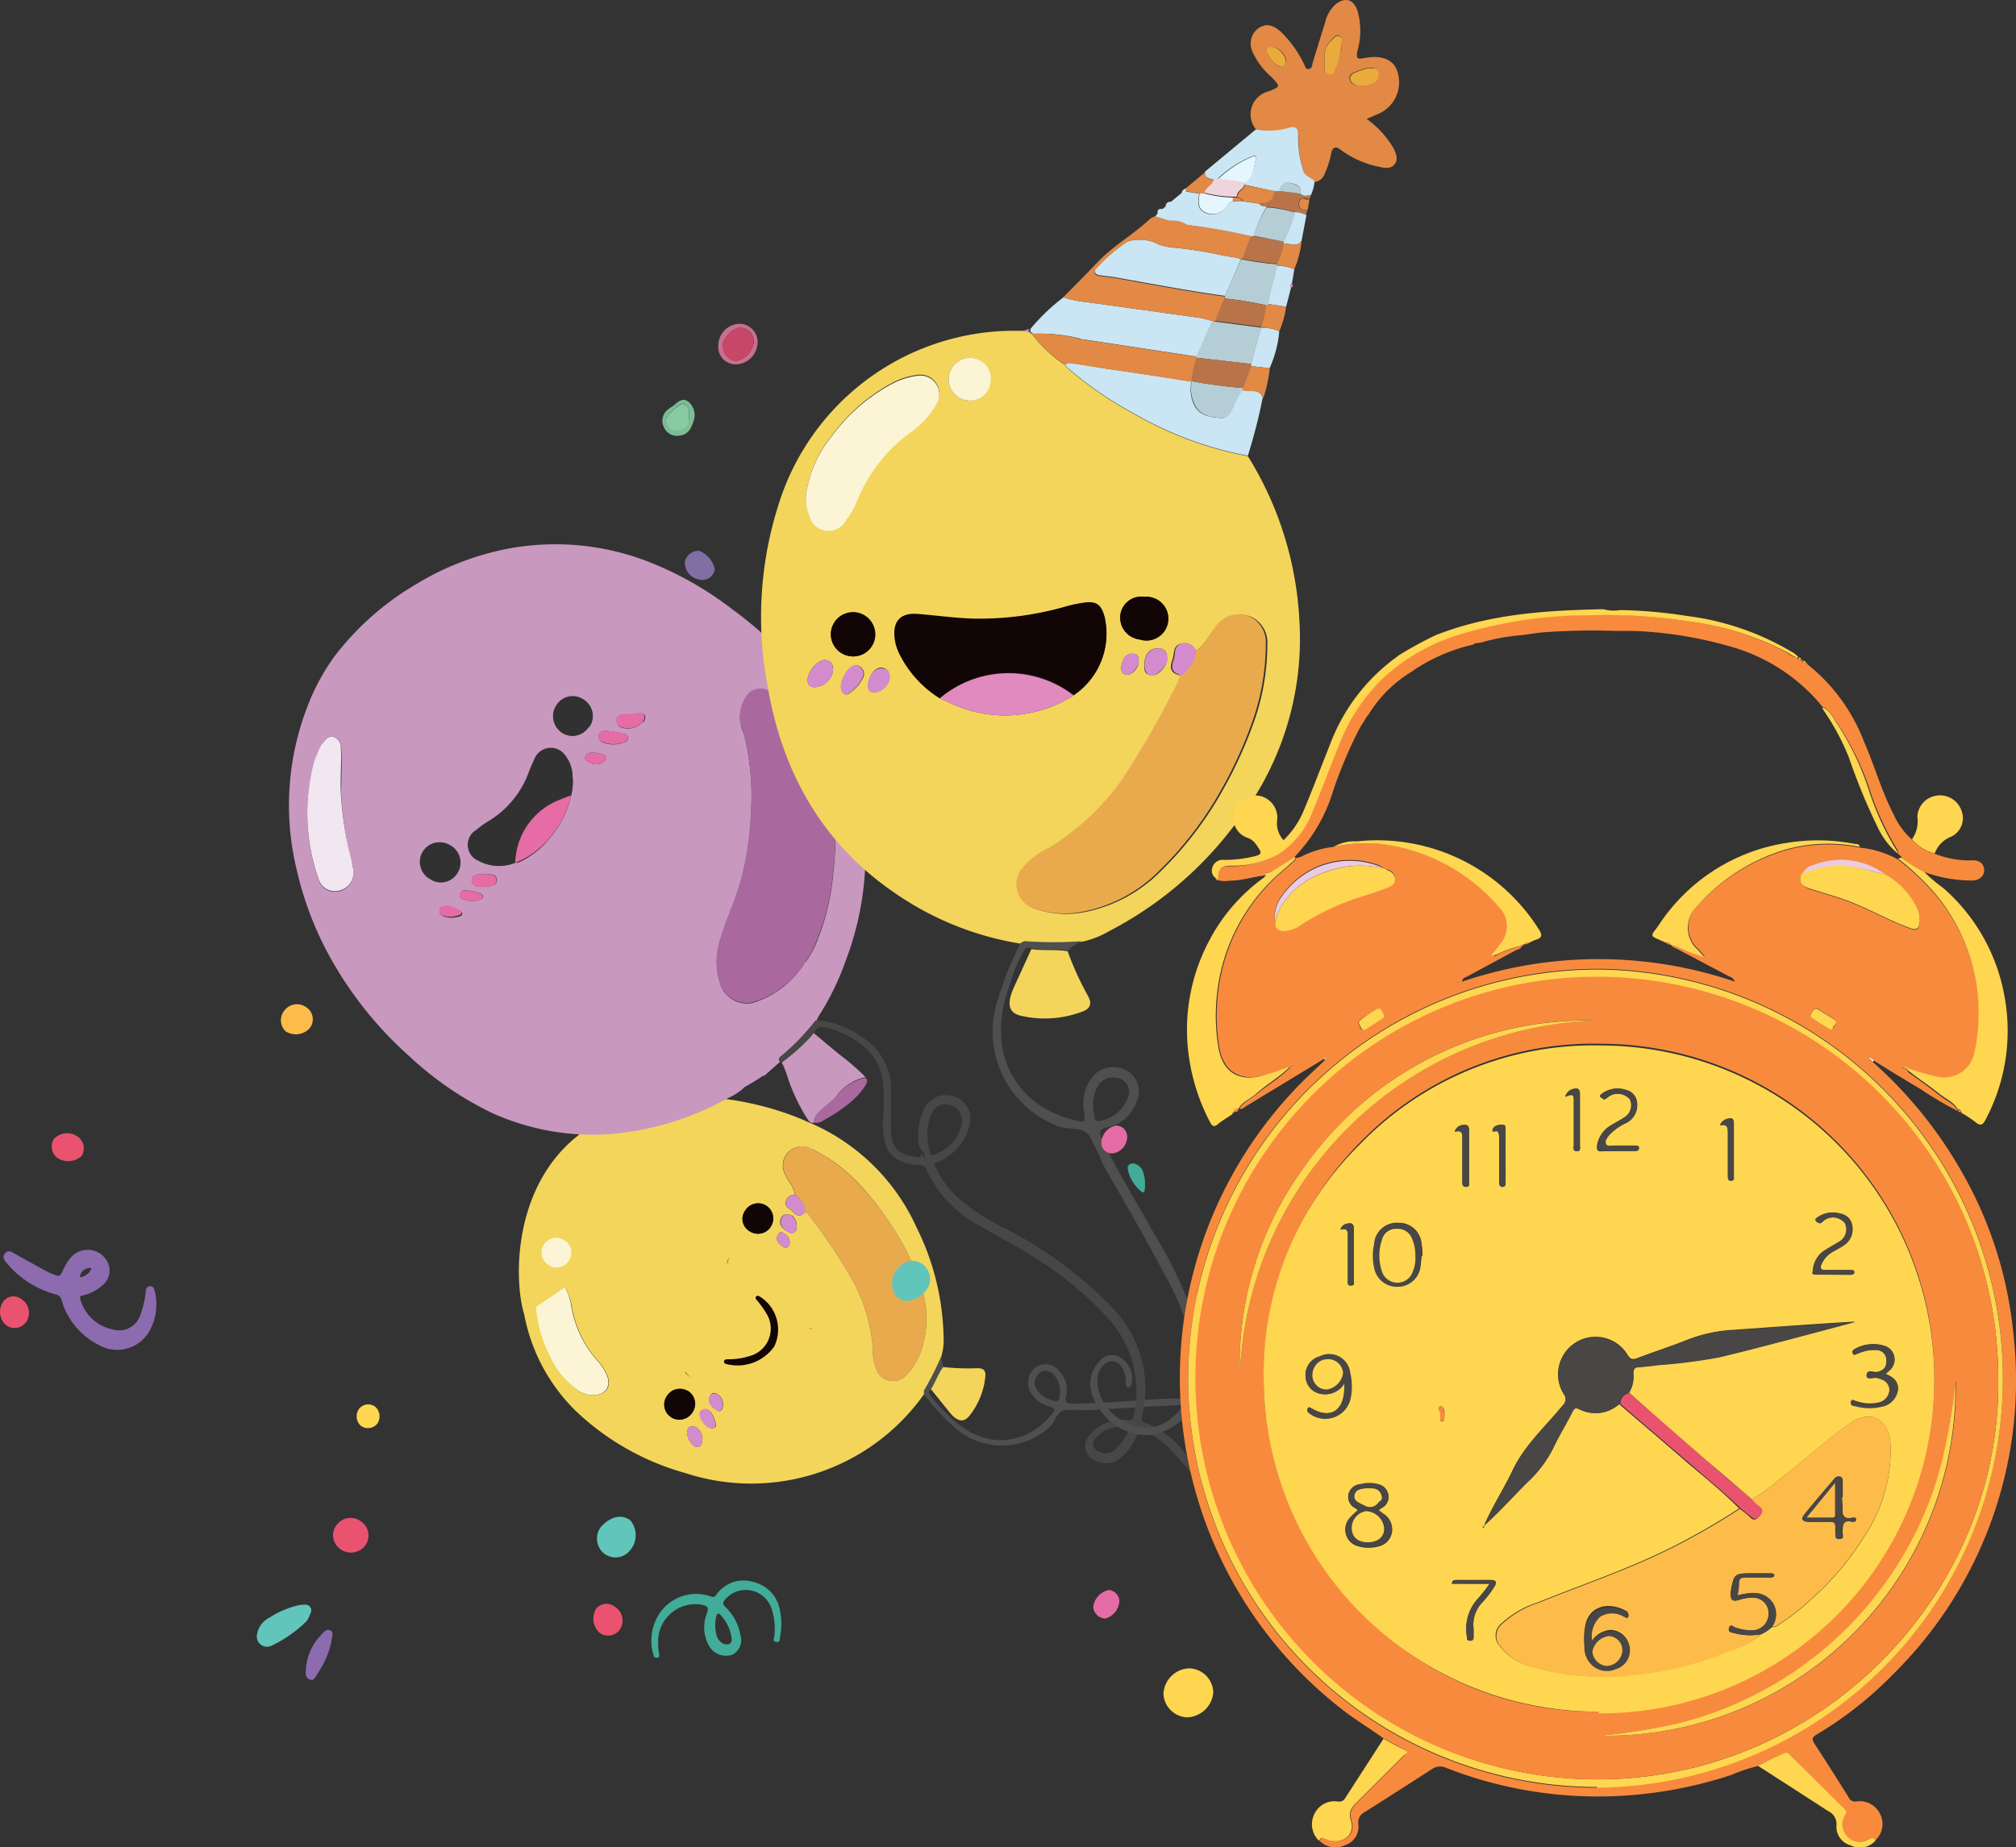 <svg id="Слой_6" data-name="Слой 6" xmlns="http://www.w3.org/2000/svg" viewBox="0 0 141.83 130"><rect x="0" y="0" width="141.83" height="130" fill="#333333" stroke="none"/><defs><style>.cls-1{fill:#4e4f4e;}.cls-2{fill:#f3d55b;}.cls-3{fill:#e9aa4e;}.cls-4{fill:#fbf5d5;}.cls-5{fill:#110505;}.cls-6{fill:#d48bce;}.cls-7{fill:#c898bf;}.cls-8{fill:#41ac98;}.cls-9{fill:#494646;}.cls-10{fill:#61c5bc;}.cls-11{fill:#fdbc49;}.cls-12{fill:#ea536f;}.cls-13{fill:#c1e7f4;}.cls-14{fill:#f88a3e;}.cls-15{fill:#a9699e;}.cls-16{fill:#323131;}.cls-17{fill:#f2e6f0;}.cls-18{fill:#e56ca4;}.cls-19{fill:#fed650;}.cls-20{fill:#e18945;}.cls-21{fill:#cae5f3;}.cls-22{fill:#816ea5;}.cls-23{fill:#b87448;}.cls-24{fill:#c7708f;}.cls-25{fill:#7cbd95;}.cls-26{fill:#e18abf;}.cls-27{fill:#eaab3c;}.cls-28{fill:#b5cdd5;}.cls-29{fill:#e5f6ff;}.cls-30{fill:#efd4dc;}.cls-31{fill:#c74767;}.cls-32{fill:#89caa4;}.cls-33{fill:#8c6baf;}.cls-34{fill:#eacbe3;}.cls-35{fill:#fefefe;}</style></defs><title>03 Получите заказ</title><path class="cls-1" d="M65,98.12c0-.09,0-.21,0-.27a19.19,19.19,0,0,0,1.25-2.48,2.32,2.32,0,0,0,.11.83c-.37.48-.54,1.06-.87,1.55-.11.1-.2.21-.08.36a6.27,6.27,0,0,0,1.18,1.34c2.39,2.59,5.46,2.42,7.37.11.34-.41.32-.42-.17-.6a2.07,2.07,0,0,1-1.37-1.16,1.35,1.35,0,0,1,.52-1.63,1.22,1.22,0,0,1,1.59.31A1.93,1.93,0,0,1,75,98.26c-.11.47.08.51.45.51,1.75,0,3.5-.16,5.25-.26a21.31,21.31,0,0,1,5.23.16A4.88,4.88,0,0,1,88.66,100a3,3,0,0,1,.67,3,2.92,2.92,0,0,1-2.81,1.62,1.59,1.59,0,0,1-1.48-1,.77.77,0,0,1,.38-1.1,1.18,1.18,0,0,1,1.34.19.14.14,0,0,1,0,.2s-.11,0-.17,0,0,0-.07,0c-.51-.27-1.07-.2-1.24.15s.17.94.63,1.12a2.3,2.3,0,0,0,2.39-.44,1.92,1.92,0,0,0,.74-2.1A3.08,3.08,0,0,0,87,99.43a11,11,0,0,0-4.4-.53c-2,.08-4.06.22-6.08.34-.55,0-1.11-.08-1.63,0s-.66.78-1,1.14a5,5,0,0,1-6.9-.08A16,16,0,0,1,65,98.12Zm8.45.16a2.4,2.4,0,0,0,.73.31c.15,0,.25.06.32-.13a1.79,1.79,0,0,0-.44-1.8.7.7,0,0,0-1.11.17C72.63,97.31,72.81,97.86,73.45,98.28Z"/><path class="cls-2" d="M65.49,97.75c.33-.49.5-1.07.87-1.55a16,16,0,0,0,2.4.08c.43,0,.6.16.56.57a5.18,5.18,0,0,1-1.13,2.79c-.41.51-.89.38-1.42-.3Z"/><path class="cls-3" d="M55.92,84.08c0-.53-.43-.89-.62-1.35a1.34,1.34,0,0,1,1.83-1.86,11.38,11.38,0,0,1,3.19,2.34A21.23,21.23,0,0,1,62.56,86a17.59,17.59,0,0,1,2.21,4.42,7.11,7.11,0,0,1,.08,4.49,4.59,4.59,0,0,1-1.24,2,1.25,1.25,0,0,1-1.84-.31,3.86,3.86,0,0,1-.37-1.82A12.21,12.21,0,0,0,60,90.12a44.21,44.21,0,0,0-3.1-4.65,1.64,1.64,0,0,0-.24-.21A1.62,1.62,0,0,0,55.92,84.08Z"/><path class="cls-4" d="M40.48,97.72a5.7,5.7,0,0,1-1.82-2.25,8.65,8.65,0,0,1-1-3.82,3.75,3.75,0,0,1,.19-1.28.88.88,0,0,1,.74-.62.89.89,0,0,1,.92.4,4.48,4.48,0,0,1,.67,1.67,7.59,7.59,0,0,0,1.91,4,3.43,3.43,0,0,1,.53.81c.47.88,0,1.59-1,1.55A2.05,2.05,0,0,1,40.48,97.72Z"/><path class="cls-2" d="M40.55,80C36,83.71,36.18,90.25,36.88,92.5h0a12.81,12.81,0,0,0,3.65,6.81,18.26,18.26,0,0,0,7.69,4.35A14.89,14.89,0,0,0,65,98.12c0-.09,0-.21,0-.27a19.19,19.19,0,0,0,1.25-2.48A4.24,4.24,0,0,0,66.38,94a18,18,0,0,0-1.89-7.61,14.52,14.52,0,0,0-7.73-7.47S47.37,74.4,40.55,80Zm12.18,6.63a1,1,0,0,1-.29-1.47,1.06,1.06,0,1,1,1.79,1.15A1.07,1.07,0,0,1,52.73,86.64Zm3-1.1A1,1,0,0,1,56,86.6c-.22.3-.46.15-.69,0-.42-.27-.55-.59-.29-1C55.19,85.41,55.45,85.42,55.7,85.54ZM55,87.67c-.2-.17-.46-.38-.29-.74s.33-.2.53-.08a.67.67,0,0,1,.28.8C55.35,87.86,55.18,87.82,55,87.67ZM51.15,89c0-.18.07-.35.11-.53,0,.18-.07.35-.11.53-.07.36-.15.73-.24,1.09C51,89.73,51.08,89.36,51.15,89Zm-1,3.19a10.32,10.32,0,0,1-.48,1c-.43.81-.93,1.57-1.4,2.35a1,1,0,0,0-.14,1,1,1,0,0,1,.14-1c.47-.78,1-1.54,1.4-2.35A10.32,10.32,0,0,0,50.19,92.19ZM49,100.44a1,1,0,0,1,.34,1.21.32.32,0,0,1-.51.09c-.35-.22-.61-.91-.44-1.18S48.75,100.36,49,100.44Zm-8.47-2.72a5.7,5.7,0,0,1-1.82-2.25,9.12,9.12,0,0,1-1-3.49l2.05-1.41a4.8,4.8,0,0,1,.45,1.25,7.59,7.59,0,0,0,1.91,4,3.43,3.43,0,0,1,.53.81c.47.88,0,1.59-1,1.55A2.05,2.05,0,0,1,40.48,97.72Zm7.71-1.17a1,1,0,0,0,.41.37A1,1,0,0,1,48.19,96.55Zm-1,3.16a1.09,1.09,0,0,1,1.2-1.81,1.07,1.07,0,0,1,.3,1.47A1.09,1.09,0,0,1,47.22,99.71Zm2.69-.42a1.76,1.76,0,0,1,.43.95.2.2,0,0,1-.16.25.53.53,0,0,1-.48-.14,1.39,1.39,0,0,1-.44-.62c-.06-.17-.1-.36.11-.49A.39.39,0,0,1,49.91,99.29Zm.63-1.13a.89.89,0,0,1,.25,1c-.15.22-.31.15-.48,0-.4-.26-.55-.64-.38-.93S50.32,98,50.54,98.16Zm1.28-1.46a4.83,4.83,0,0,1-2.19.47l-.28,0,.28,0a4.83,4.83,0,0,0,2.19-.47c.23-.1.45-.22.67-.34l.15-.12-.15.12C52.27,96.48,52.05,96.6,51.82,96.7Zm1.92-1.51a6,6,0,0,0,1.53-3.91A6,6,0,0,1,53.74,95.19Zm3.39-14.32a11.38,11.38,0,0,1,3.19,2.34A21.23,21.23,0,0,1,62.56,86a17.59,17.59,0,0,1,2.21,4.42,7.11,7.11,0,0,1,.08,4.49,4.59,4.59,0,0,1-1.24,2,1.25,1.25,0,0,1-1.84-.31,3.86,3.86,0,0,1-.37-1.82A12.21,12.21,0,0,0,60,90.12a44.21,44.21,0,0,0-3.1-4.65,1.64,1.64,0,0,0-.24-.21c-.24.33-.5.37-.8.08a2.25,2.25,0,0,0-.24-.21c-.21-.14-.42-.29-.33-.59a.59.59,0,0,1,.61-.46c0-.53-.43-.89-.62-1.35a1.34,1.34,0,0,1,1.83-1.86Z"/><path class="cls-5" d="M48.72,99.37a1.07,1.07,0,1,1-1.78-1.18,1.08,1.08,0,0,1,1.48-.29A1.07,1.07,0,0,1,48.72,99.37Z"/><path class="cls-5" d="M52.44,85.17a1.06,1.06,0,1,1,1.79,1.15,1.07,1.07,0,0,1-1.5.32A1,1,0,0,1,52.44,85.17Z"/><path class="cls-4" d="M38.56,89a1,1,0,1,1,1.14-1.72A1,1,0,0,1,40,88.74,1,1,0,0,1,38.56,89Z"/><path class="cls-6" d="M55.92,84.08a1.62,1.62,0,0,1,.76,1.18c-.24.33-.5.37-.8.08a2.25,2.25,0,0,0-.24-.21c-.21-.14-.42-.29-.33-.59A.59.59,0,0,1,55.92,84.08Z"/><path class="cls-6" d="M49,100.44a1,1,0,0,1,.34,1.21.32.32,0,0,1-.51.09c-.35-.22-.61-.91-.44-1.18S48.75,100.36,49,100.44Z"/><path class="cls-6" d="M55.06,85.6c.13-.19.39-.18.64-.06A1,1,0,0,1,56,86.6c-.22.3-.46.15-.69,0C54.93,86.33,54.8,86,55.06,85.6Z"/><path class="cls-6" d="M49.7,100.35a1.49,1.49,0,0,1-.45-.62c0-.17-.09-.36.12-.49a.39.39,0,0,1,.54.05,1.76,1.76,0,0,1,.43.95.21.21,0,0,1-.15.25A.54.54,0,0,1,49.7,100.35Z"/><path class="cls-6" d="M50.31,99.19c-.4-.26-.55-.64-.38-.93s.39-.22.61-.1a.89.89,0,0,1,.25,1C50.64,99.38,50.48,99.31,50.31,99.19Z"/><path class="cls-6" d="M55,87.67c-.2-.17-.46-.38-.29-.74s.33-.2.53-.08a.67.67,0,0,1,.28.8C55.35,87.86,55.18,87.82,55,87.67Z"/><path class="cls-5" d="M54.47,94.75A3.16,3.16,0,0,1,51.15,96c-.1,0-.24-.08-.21-.22s.18-.12.29-.13a4.68,4.68,0,0,0,1.49-.22,2,2,0,0,0,1.2-3,6.9,6.9,0,0,0-.6-.85c-.07-.11-.24-.21-.13-.34s.25,0,.36.06A2.74,2.74,0,0,1,54.47,94.75Z"/><path class="cls-7" d="M22.18,119.82"/><path class="cls-7" d="M80.66,93.45"/><path class="cls-7" d="M52.38,76.5a3.91,3.91,0,0,1-1.16.77,20.51,20.51,0,0,1-6.4,2.29,17.1,17.1,0,0,1-10.31-1.29,23.45,23.45,0,0,1-5.69-3.92,26.59,26.59,0,0,1-5.67-7.12,23.34,23.34,0,0,1-2.27-6,19.22,19.22,0,0,1,.68-11.33,15.13,15.13,0,0,1,2-3.75,19.88,19.88,0,0,1,5.65-5,19.53,19.53,0,0,1,6.75-2.58A18.07,18.07,0,0,1,45.8,39.6a24,24,0,0,1,5.79,3.33,24.48,24.48,0,0,1,6.92,7.75,18.71,18.71,0,0,1,2.08,5.84,21.12,21.12,0,0,1-1.11,11.13,18.61,18.61,0,0,1-1.9,3.88c0,.08-.12.15-.09.25a1.05,1.05,0,0,0-.11.07,16.1,16.1,0,0,1-2.48,2.54.21.21,0,0,0,0,.31l-1.13,1C53.64,75.67,53.6,75.82,52.38,76.5ZM36.25,60.71a.53.53,0,0,0,.19,0A5.85,5.85,0,0,0,38.66,59a7,7,0,0,0,1.52-3,3.66,3.66,0,0,0,.1-1.32,2.43,2.43,0,0,0-.64-1.6,1.24,1.24,0,0,0-2,.31c-.16.31-.3.63-.43,1a6.7,6.7,0,0,1-2.84,3.47,6.73,6.73,0,0,0-.88.63,1.16,1.16,0,0,0,.14,2.07A3,3,0,0,0,36.25,60.71Zm20.42,7a6.36,6.36,0,0,0,.76-1.35,16.72,16.72,0,0,0,1.21-5.12,19.83,19.83,0,0,0-1-8.85,5.72,5.72,0,0,0-3.73-3.8,1.23,1.23,0,0,0-1.23.25,2.48,2.48,0,0,0-.48,2.45,3.08,3.08,0,0,1,.21.65,18,18,0,0,1,.43,5.18,22.52,22.52,0,0,1-.7,4.83c-.39,1.41-1,2.72-1.44,4.12a4.91,4.91,0,0,0,.05,3.38,2,2,0,0,0,2.12,1.15A6.62,6.62,0,0,0,56.67,67.67Zm-34-15.29a3.63,3.63,0,0,0-.37.71,3.84,3.84,0,0,0-.25.67,14.07,14.07,0,0,0,.36,8.1,1.21,1.21,0,0,0,1.51.8,1.29,1.29,0,0,0,.93-1.51c0-.24-.09-.47-.14-.71A23.28,23.28,0,0,1,24,55.82c0-1.09.09-2.17,0-3.25a.72.72,0,0,0-.25-.56C23.34,51.7,23,51.79,22.64,52.38Zm9.09,7.14a1.38,1.38,0,1,0-1.51,2.3,1.35,1.35,0,0,0,1.9-.37A1.37,1.37,0,0,0,31.73,59.52Zm9.7-8.39a1.34,1.34,0,0,0-.36-1.9,1.36,1.36,0,0,0-1.93.39,1.38,1.38,0,0,0,.4,1.93A1.35,1.35,0,0,0,41.43,51.13Zm3.81-.35a.52.52,0,0,0,.1-.48c-.06-.14-.2-.14-.31-.14l-1.27.11a.39.39,0,0,0-.4.33.51.51,0,0,0,.28.53A1.39,1.39,0,0,0,45.24,50.78Zm-2.92,1.41a2.16,2.16,0,0,0,1.6,0,.29.29,0,0,0,0-.57,7.2,7.2,0,0,0-1.45-.24.38.38,0,0,0-.37.32A.4.4,0,0,0,42.32,52.19Zm-9.07,9.52c-.2.28,0,.59.33.64a2.57,2.57,0,0,0,1.1-.1.35.35,0,0,0,.24-.41.32.32,0,0,0-.3-.32,2.28,2.28,0,0,0-1.1,0A1.33,1.33,0,0,0,33.25,61.71Zm-2.17,2.7a1.77,1.77,0,0,0,1.32,0c.12-.1.12-.25,0-.3-.37-.14-.72-.42-1.17-.31-.14,0-.29,0-.3.24S30.92,64.31,31.08,64.41ZM41.41,53.62a.9.9,0,0,0,1.11-.06c.22-.19.17-.36-.06-.45a2,2,0,0,0-.9-.14.4.4,0,0,0-.39.29C41.11,53.46,41.29,53.53,41.41,53.62Zm-8.87,9.64a1.67,1.67,0,0,0,1.35,0,.19.19,0,0,0,0-.33,3.1,3.1,0,0,0-1.2-.28.34.34,0,0,0-.33.29C32.3,63.11,32.42,63.19,32.54,63.26ZM44.71,78.42v0h0v0Z"/><path class="cls-8" d="M80.24,83.8c.17.17.27.13.3-.11a2.77,2.77,0,0,0-.11-1.18.87.87,0,0,0-.47-.57.5.5,0,0,0-.5,0c-.17.12-.13.31-.09.47A2.68,2.68,0,0,0,80.24,83.8Z"/><path class="cls-9" d="M67.13,77.17a1.69,1.69,0,0,0-2.14.92,4.63,4.63,0,0,0-.36,2.43c.08.35.44.56.43,1l-.27-.36c0,.22,0,.32-.27.28-1.4-.22-1.71-.63-1.83-1.76,0-.13,0-.28,0-.42h0c0-.91,0-1.82,0-2.73A4.32,4.32,0,0,0,61,73.23a6.8,6.8,0,0,0-3.55-1.45,1.05,1.05,0,0,0-.11.07,16.1,16.1,0,0,1-2.48,2.54.21.21,0,0,0,0,.31l.14,0A14.32,14.32,0,0,0,57,73l.28-.29c.16-.43.46-.49.88-.38a6.32,6.32,0,0,1,2.75,1.43,3.72,3.72,0,0,1,1.21,2.42,14.7,14.7,0,0,1,0,2.57h0a5.71,5.71,0,0,0,.1,1.43A1.8,1.8,0,0,0,63,81.5a3.19,3.19,0,0,0,1.72.5.42.42,0,0,1,.46.31A8.29,8.29,0,0,0,68.49,86c1.43.87,2.93,1.61,4.34,2.52a23.86,23.86,0,0,1,4.89,4,7.63,7.63,0,0,1,2.06,7c-.06.3-.15.48-.51.41a2.61,2.61,0,0,0-1,.08,2.72,2.72,0,0,0-1.63,1,1.09,1.09,0,0,0,.38,1.75,1.59,1.59,0,0,0,1.87-.21,4,4,0,0,0,1.11-1.6c.1-.24.2-.29.45-.2a4.74,4.74,0,0,1,1.92,1.28c1.13,1.24,2.22,2.53,3.35,3.78A11.55,11.55,0,0,0,88.36,108a2.83,2.83,0,0,0,1.29.4c.14,0,.32,0,.33-.17s-.15-.18-.28-.19a2.72,2.72,0,0,1-1.17-.4,7.81,7.81,0,0,1-1.32-1,55.2,55.2,0,0,1-3.91-4.46,6.12,6.12,0,0,0-2.79-2.08c-.26-.09-.21-.22-.17-.39a8.8,8.8,0,0,0,.21-2.75A8.43,8.43,0,0,0,78,91.76a28.94,28.94,0,0,0-7.23-5.29,14.42,14.42,0,0,1-3.51-2.31,7.14,7.14,0,0,1-1.57-2.29l.4-.16a3.64,3.64,0,0,0,2.11-2.53A1.61,1.61,0,0,0,67.13,77.17ZM78.47,102a1,1,0,0,1-1.23.11.54.54,0,0,1-.19-.87,2.33,2.33,0,0,1,1.76-.83,1.56,1.56,0,0,1,.67,0A3.7,3.7,0,0,1,78.47,102Zm-11-23.8a1.27,1.27,0,0,1,.12,1.15,2.71,2.71,0,0,1-.34.73,3.32,3.32,0,0,1-1.49,1.18c-.14.06-.25.1-.31-.13a4.07,4.07,0,0,1,0-2.56c.16-.41.4-.79.89-.84A1.14,1.14,0,0,1,67.45,78.17Z"/><path class="cls-10" d="M63.18,91.33c-.06-.06-.14-.12-.2-.19a1.63,1.63,0,0,1,1-2.4,1.23,1.23,0,0,1,1.3.66,1.28,1.28,0,0,1-.2,1.49,1.7,1.7,0,0,1-1.08.63A1,1,0,0,1,63.18,91.33Z"/><path class="cls-11" d="M86.09,99.5a1.08,1.08,0,0,1-1.51.3,1,1,0,0,1-.29-1.41,1.28,1.28,0,0,1,1.62-.3A1.08,1.08,0,0,1,86.09,99.5Z"/><path class="cls-12" d="M83.51,91.5a1.39,1.39,0,0,1,1.65-.2.94.94,0,0,1,.28,1.28,1.23,1.23,0,0,1-1.62.28A1,1,0,0,1,83.51,91.5Z"/><path class="cls-12" d="M70.19,60.4a1,1,0,0,1,1.39-.26,1.3,1.3,0,0,1,.3,1.59.91.91,0,0,1-1.27.23A1.12,1.12,0,0,1,70.19,60.4Z"/><path class="cls-11" d="M93,95.93c-.39.54-.88.69-1.3.38a.79.79,0,0,1-.17-1.07,1,1,0,0,1,1.39-.39A.81.81,0,0,1,93,95.93Z"/><path class="cls-13" d="M46.6,81.56v0h0a0,0,0,0,1,0,0Z"/><path class="cls-14" d="M56.94,93.52a.13.13,0,0,1,.16-.09C57.09,93.54,57,93.56,56.94,93.52Z"/><path class="cls-14" d="M57.09,93.44h.15C57.19,93.46,57.14,93.5,57.09,93.44Z"/><path class="cls-15" d="M56.67,67.67a6.62,6.62,0,0,1-3.81,2.89,2,2,0,0,1-2.12-1.15A4.91,4.91,0,0,1,50.69,66c.41-1.4,1.05-2.71,1.44-4.12a22.52,22.52,0,0,0,.7-4.83,18,18,0,0,0-.43-5.18,3.08,3.08,0,0,0-.21-.65,2.48,2.48,0,0,1,.48-2.45,1.23,1.23,0,0,1,1.23-.25,5.72,5.72,0,0,1,3.73,3.8,19.83,19.83,0,0,1,1,8.85,16.72,16.72,0,0,1-1.21,5.12A6.36,6.36,0,0,1,56.67,67.67Z"/><path class="cls-16" d="M36.25,60.71a3,3,0,0,1-2.62-.23,1.16,1.16,0,0,1-.14-2.07,6.73,6.73,0,0,1,.88-.63,6.7,6.7,0,0,0,2.84-3.47c.13-.32.27-.64.43-1a1.24,1.24,0,0,1,2-.31,2.43,2.43,0,0,1,.64,1.6,3.66,3.66,0,0,1-.1,1.32c-.23.09-.48.17-.7.27A4.89,4.89,0,0,0,36.25,60.71Z"/><path class="cls-17" d="M22.64,52.38c.39-.59.7-.68,1.09-.37a.72.72,0,0,1,.25.56c.06,1.08-.05,2.16,0,3.25a23.28,23.28,0,0,0,.73,4.62c.05.24.1.47.14.71a1.29,1.29,0,0,1-.93,1.51,1.21,1.21,0,0,1-1.51-.8,14.07,14.07,0,0,1-.36-8.1,3.84,3.84,0,0,1,.25-.67A3.63,3.63,0,0,1,22.64,52.38Z"/><path class="cls-18" d="M36.25,60.71a4.89,4.89,0,0,1,3.23-4.47c.22-.1.47-.18.7-.27a7,7,0,0,1-1.52,3,5.85,5.85,0,0,1-2.22,1.66A.53.53,0,0,1,36.25,60.71Z"/><path class="cls-16" d="M31.73,59.52a1.37,1.37,0,0,1,.39,1.93,1.39,1.39,0,0,1-2.3-1.56A1.37,1.37,0,0,1,31.73,59.52Z"/><path class="cls-16" d="M41.43,51.13a1.35,1.35,0,0,1-1.89.42,1.38,1.38,0,0,1-.4-1.93,1.36,1.36,0,0,1,1.93-.39A1.34,1.34,0,0,1,41.43,51.13Z"/><path class="cls-18" d="M45.23,50.78a1.37,1.37,0,0,1-1.59.35.51.51,0,0,1-.28-.53.39.39,0,0,1,.4-.33L45,50.16c.11,0,.25,0,.31.14A.5.5,0,0,1,45.23,50.78Z"/><path class="cls-18" d="M42.32,52.19a.4.4,0,0,1-.2-.46.38.38,0,0,1,.37-.32,7.2,7.2,0,0,1,1.45.24.29.29,0,0,1,0,.57A2.16,2.16,0,0,1,42.32,52.19Z"/><path class="cls-18" d="M33.25,61.71a1.33,1.33,0,0,1,.27-.14,2.28,2.28,0,0,1,1.1,0,.32.32,0,0,1,.3.32.35.35,0,0,1-.24.41,2.57,2.57,0,0,1-1.1.1C33.23,62.3,33.05,62,33.25,61.71Z"/><path class="cls-18" d="M31.08,64.41c-.16-.1-.17-.24-.16-.42s.16-.21.3-.24c.45-.11.8.17,1.17.31.13,0,.13.2,0,.3A1.77,1.77,0,0,1,31.08,64.41Z"/><path class="cls-18" d="M41.41,53.62c-.12-.09-.3-.16-.24-.36a.4.4,0,0,1,.39-.29,2,2,0,0,1,.9.14c.23.09.28.26.06.45A.9.9,0,0,1,41.41,53.62Z"/><path class="cls-18" d="M32.54,63.26c-.12-.07-.24-.15-.2-.31a.34.34,0,0,1,.33-.29,3.1,3.1,0,0,1,1.2.28.19.19,0,0,1,0,.33A1.67,1.67,0,0,1,32.54,63.26Z"/><path class="cls-13" d="M44.71,78.42l0,0v0h0Z"/><path class="cls-19" d="M53.66,94.52a.17.17,0,0,1-.16.08h0a.16.16,0,0,1,.15-.1Z"/><path class="cls-19" d="M53.5,94.6l-.09.07c0-.09,0-.07.09-.07Z"/><path class="cls-7" d="M57,73a14.32,14.32,0,0,1-2,1.76,7,7,0,0,1,.43,1.1,13.27,13.27,0,0,0,1.29,2.75c.13.17.21.45.52.4.5-.73,1.24-1.33,1.74-2.06A3.4,3.4,0,0,1,60.9,75.8,17.46,17.46,0,0,0,59,74.16L57.25,72.7Z"/><path class="cls-15" d="M59,76.94h0c-.5.73-1.87,1.33-1.74,2.06a.89.89,0,0,0,.72-.19,10.64,10.64,0,0,0,2-1.37h0a.23.23,0,0,0,.07-.07l0,0h0a4.62,4.62,0,0,0,.84-1c.1-.17.19-.36,0-.52A3.4,3.4,0,0,0,59,76.94Z"/><path class="cls-2" d="M71.78,66.4a21.45,21.45,0,0,1-8.35-3.24C58,59.64,55.07,54.54,54,48.27a26,26,0,0,1,.75-12.69,17.38,17.38,0,0,1,16.18-12.3H72l.41.08.19.14a9.13,9.13,0,0,0,2.33,2.18,1.71,1.71,0,0,0,.21.26,25.81,25.81,0,0,0,4.59,3.16,25.19,25.19,0,0,0,8.06,3,24.17,24.17,0,0,1,3.62,11.49,21,21,0,0,1-4.75,14.72A25.9,25.9,0,0,1,78,65.54a6.32,6.32,0,0,1-1.92.74,28,28,0,0,1-4,0C72,66.21,71.89,66.34,71.78,66.4ZM66.12,49.14l.49.22a9,9,0,0,0,8.92-.42,5.2,5.2,0,0,0,2.17-5.5c-.23-.86-.56-1.13-1.42-1a10.83,10.83,0,0,0-1.5.33,21.89,21.89,0,0,1-6.34.8c-1.32,0-2.62-.21-3.93-.33s-1.79.6-1.52,2a3.39,3.39,0,0,0,.28.75A7.71,7.71,0,0,0,66.12,49.14Zm18-3.35a.82.82,0,0,0-1-.5c-.45.06-.51.43-.56.79a2.46,2.46,0,0,1-.11.45c-.2.57,0,.88.6,1A2,2,0,0,1,83,48a66.26,66.26,0,0,1-4,7,17.92,17.92,0,0,1-5,4.69,5.46,5.46,0,0,0-2.12,1.62,1.8,1.8,0,0,0,.76,2.57,6.63,6.63,0,0,0,3.35.36,10.35,10.35,0,0,0,5.74-3,24.86,24.86,0,0,0,4.31-5.66,30.05,30.05,0,0,0,2.12-4.62,16.35,16.35,0,0,0,1-5.6,2,2,0,0,0-1.24-2,2,2,0,0,0-2.32.8C85,44.67,84.81,45.41,84.14,45.79ZM56.76,34.49a2.86,2.86,0,0,0,.16,1.71,1.4,1.4,0,0,0,2.63.3,5.2,5.2,0,0,0,.71-1.2,11,11,0,0,1,3.9-5,6.37,6.37,0,0,0,1.73-1.92,1.33,1.33,0,0,0-1.34-2,5.23,5.23,0,0,0-1.77.56,12.55,12.55,0,0,0-4.28,3.75A8.21,8.21,0,0,0,56.76,34.49Zm3.08,11.69a1.55,1.55,0,0,0,1.72-1.32,1.56,1.56,0,1,0-1.72,1.32ZM80.53,42a1.49,1.49,0,0,0-1.71,1.3A1.55,1.55,0,0,0,80.18,45,1.54,1.54,0,1,0,80.53,42ZM66.75,26.51A1.49,1.49,0,0,0,68,28.17a1.45,1.45,0,0,0,1.65-1.28,1.48,1.48,0,0,0-1.3-1.71A1.52,1.52,0,0,0,66.75,26.51ZM58.61,47.16c0-.31-.07-.67-.54-.72s-1.18.72-1.25,1.31c0,.32,0,.56.44.61A1.37,1.37,0,0,0,58.61,47.16Zm23-1.53c-.68-.07-1,.3-1.1,1,0,.39-.08.79.44.89s1.16-.67,1.16-1.12S82,45.68,81.63,45.63ZM59.2,48.06a.8.8,0,0,0,.12.72.3.3,0,0,0,.43,0,2.68,2.68,0,0,0,1-1.15.6.6,0,0,0-.29-.74c-.3-.18-.51,0-.71.17A2.2,2.2,0,0,0,59.2,48.06Zm1.88.06c0,.29,0,.55.34.59a1.27,1.27,0,0,0,1.15-1c0-.36-.09-.67-.53-.72S61.17,47.44,61.08,48.12Zm17.82-1.3c-.05.37,0,.62.36.66s.82-.44.85-.88S80,46,79.68,46C79.11,46,79,46.45,78.9,46.82Z"/><path class="cls-20" d="M88.36,9.1a1.66,1.66,0,0,1,.89-2.67c.84-.34.84-.34.21-1a5.18,5.18,0,0,1-1.35-1.8A1.35,1.35,0,0,1,88.51,2c.54-.36,1-.3,1.62.25a8.14,8.14,0,0,1,1.59,2.21c.08.15.12.45.37.39s.21-.27.26-.44c.29-.94.57-1.87.87-2.8A2.4,2.4,0,0,1,94,.27c.67-.48,1.21-.32,1.5.47a5.17,5.17,0,0,1,0,2.84c-.12.56,0,.6.51.5,1.19-.23,2,.12,2.27.87A2.42,2.42,0,0,1,97,8l-.85.37a6.67,6.67,0,0,1,1.91,2.1c.17.37.31.73.07,1.07s-.67.3-1,.22a6.82,6.82,0,0,1-2.8-1.21c-.4-.32-.59-.16-.68.25a6.08,6.08,0,0,1-.44,1.39.89.89,0,0,1-.71.62c-.23-.28-.67-.31-.79-.75a7.43,7.43,0,0,1-.36-2.47c0-.6-.29-.67-.68-.54A4.8,4.8,0,0,1,88.36,9.1Zm6-5.59a2.31,2.31,0,0,0,0-.4c0-.2.16-.46-.13-.58s-.39.12-.55.27c-.64.57-.48,1.32-.49,2a.34.34,0,0,0,.33.41c.28,0,.35-.16.41-.34A4.78,4.78,0,0,0,94.33,3.51ZM95.48,6a1.79,1.79,0,0,0,1.1-.18.63.63,0,0,0,.33-.78c-.11-.32-.43-.3-.68-.26a4.11,4.11,0,0,0-.82.26c-.25.09-.53.2-.46.54A.53.53,0,0,0,95.48,6Zm-5-1.67c.06-.45-.64-1.13-1.06-1a.28.28,0,0,0-.27.24A1.85,1.85,0,0,0,90,4.68C90.32,4.74,90.45,4.61,90.45,4.35Z"/><path class="cls-1" d="M71.78,66.4c.11-.06.24-.19.35-.17a28,28,0,0,0,4,0,3.1,3.1,0,0,0-1,.66c-.84-.18-1.7,0-2.55-.15-.2-.07-.39-.11-.51.13a9,9,0,0,0-1,2.37c-1.83,4.73.35,8.58,4.53,9.59.74.18.75.15.67-.6a3,3,0,0,1,.63-2.5,1.93,1.93,0,0,1,2.44-.36,1.73,1.73,0,0,1,.59,2.24,2.7,2.7,0,0,1-2,1.71c-.68.16-.6.43-.37.91,1.09,2.27,2.43,4.41,3.65,6.61a30.46,30.46,0,0,1,3.12,6.85,7,7,0,0,1,0,4.4A4.26,4.26,0,0,1,80.8,101a4.16,4.16,0,0,1-3.86-2.61,2.25,2.25,0,0,1,.38-2.56,1.11,1.11,0,0,1,1.65-.2,1.7,1.7,0,0,1,.61,1.85c-.06.12-.14.19-.25.15s-.09-.13-.12-.2,0-.09,0-.13c0-.84-.41-1.51-1-1.51s-1.1.82-1,1.52a3.31,3.31,0,0,0,2.09,2.81,2.77,2.77,0,0,0,3.18-.38A4.4,4.4,0,0,0,84,95.63a15.93,15.93,0,0,0-2.11-6C80.54,87,79.06,84.52,77.63,82a21.36,21.36,0,0,0-1-2.09c-.47-.67-1.43-.36-2.14-.64a7.13,7.13,0,0,1-4.27-9A23.42,23.42,0,0,1,71.78,66.4Zm5.14,11A3.79,3.79,0,0,0,77,78.56c0,.21.09.35.38.32a2.59,2.59,0,0,0,2-1.71,1,1,0,0,0-.92-1.33C77.65,75.73,77.06,76.31,76.92,77.41Z"/><path class="cls-21" d="M87.79,32.07a25.19,25.19,0,0,1-8.06-3,25.81,25.81,0,0,1-4.59-3.16,1.71,1.71,0,0,1-.21-.26c.22-.19.47-.09.7-.06.9.13,1.79.29,2.69.42,1.84.26,3.67.55,5.51.84A2.49,2.49,0,0,0,84,28.48c.39.78,1.12.86,1.86.93.58.05.69-.44.9-.82a5.89,5.89,0,0,1,.62-1.16c.49.17,1.16-.17,1.46.53C88.57,29.34,88.21,30.72,87.79,32.07Z"/><path class="cls-21" d="M74.82,20.92a6.88,6.88,0,0,0,1.56.33l8,1.11a8.55,8.55,0,0,1,1,.26l-1.1,2.49-8.27-1.26-.13-.05a11.48,11.48,0,0,0-3.2-.31l-.19-.14,0-.2A14,14,0,0,1,74.82,20.92Z"/><path class="cls-2" d="M72.56,66.79c.85.13,1.71,0,2.55.15a21.63,21.63,0,0,0,1.43,3.14c.3.55.17.89-.38,1.1a7.45,7.45,0,0,1-4.33.3c-.91-.2-1-.9-.5-2Z"/><path class="cls-21" d="M88.36,9.1A4.8,4.8,0,0,0,90.65,9c.39-.13.72-.06.68.54A7.43,7.43,0,0,0,91.69,12c.12.44.56.47.79.75a2.65,2.65,0,0,1-.27,1c-.25,0-.5.11-.71-.11.08-.53-.28-.68-.69-.75a.59.59,0,0,0-.78.56h-.39L87.54,13l0-.15c.7-.35.64-1.08.82-1.68.09-.29-.22-.19-.36-.13a7.79,7.79,0,0,0-2.34,1.54l-.25.08c-.28-.12-.71-.08-.64-.58Z"/><path class="cls-21" d="M90,23.31a8.06,8.06,0,0,1-.68,2.6L88,25.76v-.15l.72-2.54A2.84,2.84,0,0,1,90,23.31Z"/><path class="cls-21" d="M90.83,20.24c-.12.45-.23.9-.35,1.35l-1.26-.2c.08-.92.45-1.79.6-2.7a3.47,3.47,0,0,1,1.24.25c-.06.35-.11.69-.17,1C90.82,20.05,90.69,20.11,90.83,20.24Z"/><path class="cls-22" d="M49.19,40.78a1.19,1.19,0,0,1-1-1.3,1,1,0,0,1,1-.72,1.82,1.82,0,0,1,1.1,1.3A.88.88,0,0,1,49.19,40.78Z"/><path class="cls-23" d="M89.11,14.55c-.17-.06-.41,0-.5-.22.6,0,1-.22,1-.89H90l1.47.19c.21.22.46.16.71.11.05.11,0,.18-.08.25s-.53-.23-.68.13c-.21.52.11.65.55.66l-.09.36a2,2,0,0,0-.83-.22A8.68,8.68,0,0,0,89.11,14.55Z"/><path class="cls-20" d="M88,25.76l1.33.15A9.67,9.67,0,0,1,88.88,28c-.3-.7-1-.36-1.46-.53V27.3C87.63,26.78,87.82,26.27,88,25.76Z"/><path class="cls-24" d="M53.29,24.23a1.57,1.57,0,0,1-1.58,1.41,1.23,1.23,0,0,1-1.17-1.41,1.52,1.52,0,0,1,1.6-1.44A1.29,1.29,0,0,1,53.29,24.23Zm-.27,0a1,1,0,0,0-.85-1.17c-.51-.07-1.25.6-1.32,1.2a1.1,1.1,0,0,0,.89,1.15A1.53,1.53,0,0,0,53,24.23Z"/><path class="cls-20" d="M89.22,21.39l1.26.2A6.42,6.42,0,0,1,90,23.31a2.84,2.84,0,0,0-1.28-.24V23a10.69,10.69,0,0,0,.33-1.57Z"/><path class="cls-21" d="M91.08,14.92a2,2,0,0,1,.83.22c-.11.6-.23,1.2-.34,1.8-.36.53-.85.15-1.28.2V17A9.91,9.91,0,0,0,91.08,14.92Z"/><path class="cls-25" d="M48.84,29.48c-.17.54-.33,1.1-1.06,1.18a1,1,0,0,1-1.07-.59,1,1,0,0,1,.23-1.21c.13-.11.29-.21.43-.31.31-.24.62-.6,1.05-.29A1.24,1.24,0,0,1,48.84,29.48Zm-.36-.07c0-.31.13-.79-.4-1-.24-.09-1.2.79-1.22,1.1a.69.69,0,0,0,.7.79C48.1,30.34,48.43,30.06,48.48,29.41Z"/><path class="cls-20" d="M90.29,17.14c.43-.05.92.33,1.28-.2a6.85,6.85,0,0,1-.51,2,3.47,3.47,0,0,0-1.24-.25v-.13A5.49,5.49,0,0,0,90.29,17.14Z"/><path class="cls-20" d="M84.37,13.6l-.93-.14v-.22l1.35-1.13c-.07.5.36.46.64.57-.11.4-.56.55-.68.94Z"/><path class="cls-20" d="M92,14.78c-.44,0-.76-.14-.55-.66.15-.36.48.07.68-.13Z"/><path class="cls-26" d="M90.83,20.24c-.14-.13,0-.19.06-.27Q91.06,20.15,90.83,20.24Z"/><path class="cls-21" d="M89.11,14.55c-.17-.06-.41,0-.5-.22l-1.22-.17-.66,0a.84.84,0,0,0-.46.35,1.14,1.14,0,0,1-1.51.45c-.57-.26-.48-.83-.39-1.34l-.93-.14h0v-.22a.39.39,0,0,0-.31.32l-.74.61c-.22,0-.38.1-.39.35l-.21.16c-.23,0-.38,0-.35.31h0l-.17.23,1,.31a2,2,0,0,1,1.26.29,45.76,45.76,0,0,1,4.51.8l.15,0A8.66,8.66,0,0,1,89.11,14.55Z"/><path class="cls-26" d="M72.38,23.15l0,.2L72,23.27Z"/><path class="cls-3" d="M84.14,45.79c.67-.38.89-1.12,1.35-1.66a2,2,0,0,1,2.32-.8,2,2,0,0,1,1.24,2,16.35,16.35,0,0,1-1,5.6,30.05,30.05,0,0,1-2.12,4.62,24.86,24.86,0,0,1-4.31,5.66,10.35,10.35,0,0,1-5.74,3,6.63,6.63,0,0,1-3.35-.36,1.8,1.8,0,0,1-.76-2.57A5.46,5.46,0,0,1,73.9,59.6a17.92,17.92,0,0,0,5-4.69,66.26,66.26,0,0,0,4-7,2,2,0,0,0,.11-.44A2.31,2.31,0,0,0,84.14,45.79Z"/><path class="cls-5" d="M66.12,49.14A7.71,7.71,0,0,1,63.27,46,3.39,3.39,0,0,1,63,45.2c-.27-1.38.28-2.09,1.52-2s2.61.29,3.93.33a21.89,21.89,0,0,0,6.34-.8,10.83,10.83,0,0,1,1.5-.33c.86-.11,1.19.16,1.42,1a5.2,5.2,0,0,1-2.17,5.5A7.49,7.49,0,0,0,66.12,49.14Z"/><path class="cls-4" d="M56.76,34.49a8.21,8.21,0,0,1,1.74-3.77A12.55,12.55,0,0,1,62.78,27a5.23,5.23,0,0,1,1.77-.56,1.33,1.33,0,0,1,1.34,2,6.37,6.37,0,0,1-1.73,1.92,11,11,0,0,0-3.9,5,5.2,5.2,0,0,1-.71,1.2,1.4,1.4,0,0,1-2.63-.3A2.86,2.86,0,0,1,56.76,34.49Z"/><path class="cls-20" d="M72.6,23.49a11.48,11.48,0,0,1,3.2.31l.13.05,8.27,1.26,0,.06a7.13,7.13,0,0,0-.35,1.65v.05c-1.84-.29-3.67-.58-5.51-.84-.9-.13-1.79-.29-2.69-.42-.23,0-.48-.13-.7.06A9.13,9.13,0,0,1,72.6,23.49Z"/><path class="cls-26" d="M66.12,49.14a7.49,7.49,0,0,1,9.41-.2,9,9,0,0,1-8.92.42Z"/><path class="cls-5" d="M59.84,46.18a1.56,1.56,0,0,1-1.38-1.73,1.56,1.56,0,0,1,3.1.41A1.55,1.55,0,0,1,59.84,46.18Z"/><path class="cls-5" d="M80.53,42A1.54,1.54,0,1,1,80.18,45a1.55,1.55,0,0,1-1.36-1.75A1.49,1.49,0,0,1,80.53,42Z"/><path class="cls-4" d="M66.75,26.51a1.52,1.52,0,0,1,1.64-1.33,1.48,1.48,0,0,1,1.3,1.71A1.45,1.45,0,0,1,68,28.17,1.49,1.49,0,0,1,66.75,26.51Z"/><path class="cls-6" d="M84.14,45.79a2.31,2.31,0,0,1-1,1.72c-.58-.1-.8-.41-.6-1a2.46,2.46,0,0,0,.11-.45c0-.36.11-.73.56-.79A.82.82,0,0,1,84.14,45.79Z"/><path class="cls-6" d="M58.61,47.16a1.37,1.37,0,0,1-1.35,1.2c-.39,0-.47-.29-.44-.61.07-.59.79-1.35,1.25-1.31S58.59,46.85,58.61,47.16Z"/><path class="cls-6" d="M81.63,45.63c.34,0,.49.39.5.79s-.78,1.19-1.16,1.12-.48-.5-.44-.89C80.61,45.93,81,45.56,81.63,45.63Z"/><path class="cls-6" d="M59.2,48.06a2.2,2.2,0,0,1,.51-1c.2-.19.41-.35.71-.17a.6.6,0,0,1,.29.74,2.68,2.68,0,0,1-1,1.15.3.3,0,0,1-.43,0A.8.8,0,0,1,59.2,48.06Z"/><path class="cls-6" d="M61.08,48.12c.09-.68.49-1.13,1-1.08s.54.36.53.72a1.27,1.27,0,0,1-1.15,1C61.05,48.67,61,48.41,61.08,48.12Z"/><path class="cls-6" d="M78.9,46.82c.1-.37.21-.84.78-.84.36,0,.46.3.43.62s-.48.92-.85.88S78.85,47.19,78.9,46.82Z"/><path class="cls-27" d="M94.33,3.51a4.78,4.78,0,0,1-.39,1.39c-.06.18-.13.37-.41.34a.34.34,0,0,1-.33-.41c0-.71-.15-1.46.49-2,.16-.15.28-.37.55-.27s.13.38.13.58A2.31,2.31,0,0,1,94.33,3.51Z"/><path class="cls-27" d="M95.48,6A.53.53,0,0,1,95,5.6c-.07-.34.21-.45.46-.54a4.11,4.11,0,0,1,.82-.26c.25,0,.57-.06.68.26a.63.63,0,0,1-.33.78A1.79,1.79,0,0,1,95.48,6Z"/><path class="cls-27" d="M90.45,4.35c0,.26-.13.39-.42.33a1.85,1.85,0,0,1-.91-1.14.28.28,0,0,1,.27-.24C89.81,3.22,90.51,3.9,90.45,4.35Z"/><path class="cls-28" d="M87.43,27.3v.13a5.89,5.89,0,0,0-.62,1.16c-.21.38-.32.87-.9.82-.74-.07-1.47-.15-1.86-.93a2.49,2.49,0,0,1-.21-1.61v-.05A33.46,33.46,0,0,0,87.43,27.3Z"/><path class="cls-21" d="M86.18,20.82c-2.6-.36-5.17-.85-7.75-1.31-.35-.06-.71-.09-1.06-.14s-.48-.29-.2-.54A11.62,11.62,0,0,1,79.31,17a2.89,2.89,0,0,1,2.25.22,4.66,4.66,0,0,0,1.16.22,27.9,27.9,0,0,1,3.15.5c.48.11,1,.15,1.44.28C86.93,19.11,86.56,20,86.18,20.82Z"/><path class="cls-28" d="M88.75,23.07,88,25.61l-3.85-.44,0-.06,1.1-2.49.12,0,3.33.43Z"/><path class="cls-28" d="M86.18,20.82c.38-.85.75-1.71,1.13-2.56l.11,0a22.17,22.17,0,0,0,2.41.34v.13c-.15.91-.52,1.78-.6,2.7l-.14.05A26.16,26.16,0,0,0,86.16,21Z"/><path class="cls-23" d="M86.16,21a26.16,26.16,0,0,1,2.92.49A10.69,10.69,0,0,1,88.75,23l-3.33-.43A17,17,0,0,1,86.16,21Z"/><path class="cls-23" d="M89.83,18.56a22.17,22.17,0,0,1-2.41-.34c.21-.54.41-1.07.61-1.6l.15,0L90.3,17v.15A5.49,5.49,0,0,1,89.83,18.56Z"/><path class="cls-20" d="M86.16,21s0-.09,0-.13c-2.6-.36-5.17-.85-7.75-1.31-.35-.06-.71-.09-1.06-.14s-.48-.29-.2-.54A11.62,11.62,0,0,1,79.31,17a2.89,2.89,0,0,1,2.25.22,4.66,4.66,0,0,0,1.16.22,27.9,27.9,0,0,1,3.15.5c.48.11,1,.15,1.44.28l.11,0c.21-.54.41-1.07.61-1.6a45.76,45.76,0,0,0-4.51-.8h0a2,2,0,0,0-1.26-.29l-1-.31a1.28,1.28,0,0,0-.35.18c-1.17,1.1-2.59,1.89-3.7,3.06-.79.83-1.6,1.64-2.41,2.46a6.88,6.88,0,0,0,1.56.33l8,1.11a8.55,8.55,0,0,1,1,.26l.12,0A17,17,0,0,1,86.16,21Z"/><path class="cls-29" d="M85.69,12.61A7.79,7.79,0,0,1,88,11.07c.14-.06.45-.16.36.13-.18.6-.12,1.33-.82,1.68Z"/><path class="cls-20" d="M89.64,13.44c0,.67-.43.88-1,.89l-1.22-.17c0-.25-.24-.22-.38-.29,0-.41.46-.5.53-.84Z"/><path class="cls-30" d="M87.54,13c-.07.34-.55.43-.53.84l-.28,0a8.22,8.22,0,0,1-2-.28c.12-.39.57-.54.68-.94l.25-.07,1.88.27Z"/><path class="cls-28" d="M91.5,13.63,90,13.44a.59.59,0,0,1,.78-.56C91.22,13,91.58,13.1,91.5,13.63Z"/><path class="cls-28" d="M90.3,17l-2.12-.41a8.66,8.66,0,0,1,.93-2,8.68,8.68,0,0,1,2,.37A9.91,9.91,0,0,1,90.3,17Z"/><path class="cls-29" d="M84.76,13.62a8.22,8.22,0,0,0,2,.28v.24a.84.84,0,0,0-.46.35,1.14,1.14,0,0,1-1.51.45c-.57-.26-.48-.83-.39-1.34Z"/><path class="cls-20" d="M86.73,14.14V13.9l.28,0c.14.07.37,0,.38.29Z"/><path class="cls-23" d="M84.18,25.17l3.85.44v.15c-.2.51-.39,1-.59,1.54a33.46,33.46,0,0,1-3.6-.48A7.13,7.13,0,0,1,84.18,25.17Z"/><path class="cls-31" d="M53,24.23a1.53,1.53,0,0,1-1.28,1.18,1.1,1.1,0,0,1-.89-1.15c.07-.6.81-1.27,1.32-1.2A1,1,0,0,1,53,24.23Z"/><path class="cls-32" d="M48.48,29.41c0,.65-.38.93-.92.91a.69.69,0,0,1-.7-.79c0-.31,1-1.19,1.22-1.1C48.61,28.62,48.46,29.1,48.48,29.41Z"/><path class="cls-33" d="M6.21,94.19a5.09,5.09,0,0,1-1.87-2.68.51.51,0,0,0-.42-.42A6.82,6.82,0,0,1,.46,88.87c-.18-.2-.3-.42-.12-.66s.45-.16.67,0l2.17,1.2a4.12,4.12,0,0,0,.52.24c.52.21.51.2.75-.31.35-.72.78-1.36,1.69-1.39a1.57,1.57,0,0,1,1.49,1,1.34,1.34,0,0,1-.48,1.54,3,3,0,0,1-1.31.67c-.19,0-.25.12-.18.31A3,3,0,0,0,8,93.57a1.56,1.56,0,0,0,1.86-1,6.54,6.54,0,0,0,.39-1.64c0-.2.06-.41.31-.42s.29.21.34.4a3.86,3.86,0,0,1-.35,2.69,2.61,2.61,0,0,1-3.68,1A3.89,3.89,0,0,1,6.21,94.19Zm-.59-4.31a1,1,0,0,0,.71-.42c0-.06.14-.13.06-.21s-.15,0-.23,0A.7.7,0,0,0,5.62,89.88Z"/><path class="cls-8" d="M50.51,112.07a2.33,2.33,0,0,1,2.51-.74,2.45,2.45,0,0,1,1.85,2,4.63,4.63,0,0,1,0,1.89c0,.15,0,.37-.27.32s-.15-.22-.13-.37a4.38,4.38,0,0,0-.2-2,1.91,1.91,0,0,0-3.26-.61c-.16.2-.18.3,0,.5a3.58,3.58,0,0,1,1.08,2,1.16,1.16,0,0,1-.56,1.38,1.38,1.38,0,0,1-1.6-.54,2.66,2.66,0,0,1-.19-2.39c.14-.42,0-.5-.34-.58a2.62,2.62,0,0,0-3.1,2.52c0,.28,0,.57.06.86,0,.13.1.3-.11.34s-.26-.11-.3-.27a3.48,3.48,0,0,1,.21-2.42A3.1,3.1,0,0,1,50,112.34C50.33,112.47,50.37,112.21,50.51,112.07Zm.2,1.6c-.16-.19-.26-.16-.32.08a2.69,2.69,0,0,0,0,1.23.91.91,0,0,0,.41.63.53.53,0,0,0,.51.07c.19-.1.18-.3.15-.47A2.9,2.9,0,0,0,50.71,113.67Z"/><path class="cls-10" d="M21.56,114.09a9.07,9.07,0,0,1-2.48,1.73.72.72,0,0,1-1-.79,1.62,1.62,0,0,1,.9-1.21,6.24,6.24,0,0,1,2.13-.88c.27,0,.53-.1.71.14s0,.5-.09.73A1.73,1.73,0,0,1,21.56,114.09Z"/><path class="cls-10" d="M44.35,109.07a1.31,1.31,0,0,1-1.84.26,1.36,1.36,0,0,1-.25-1.86c.55-.63,1.35-1,2.06-.51A1.63,1.63,0,0,1,44.35,109.07Z"/><path class="cls-12" d="M25.42,107.08a1.19,1.19,0,0,1,.27,1.68,1.26,1.26,0,0,1-1.76.24,1.18,1.18,0,0,1-.23-1.71A1.21,1.21,0,0,1,25.42,107.08Z"/><path class="cls-11" d="M20,71.12a1.11,1.11,0,0,1,1.57-.22,1,1,0,0,1,.21,1.46,1.32,1.32,0,0,1-1.69.21A1.08,1.08,0,0,1,20,71.12Z"/><path class="cls-12" d="M5.72,81.37a1.4,1.4,0,0,1-1.7.1,1,1,0,0,1-.22-1.33A1.28,1.28,0,0,1,5.49,80,1,1,0,0,1,5.72,81.37Z"/><path class="cls-12" d="M43.59,114.69a1,1,0,0,1-1.44.18,1.35,1.35,0,0,1-.22-1.65.94.94,0,0,1,1.33-.15A1.13,1.13,0,0,1,43.59,114.69Z"/><path class="cls-33" d="M22.32,115.36c.15-.17.29-.34.44-.49s.29-.24.49-.13.14.28.12.44a5.85,5.85,0,0,1-.67,2c-.14.26-.31.52-.47.77s-.21.3-.43.24-.27-.24-.29-.44A3.83,3.83,0,0,1,22.32,115.36Z"/><path class="cls-12" d="M.43,93.25a1.24,1.24,0,0,1-.22-1.63.89.89,0,0,1,1.27-.22A1.15,1.15,0,0,1,1.86,93,1,1,0,0,1,.43,93.25Z"/><path class="cls-19" d="M25.27,99.13A.82.82,0,0,1,26.41,99a.91.91,0,0,1,.12,1.2.85.85,0,0,1-1.15.13A.9.9,0,0,1,25.27,99.13Z"/><path class="cls-14" d="M131.74,74.72A30.4,30.4,0,0,1,138,82.44a28.35,28.35,0,0,1,3.63,11.27,29.05,29.05,0,0,1-8.55,24.21,26.05,26.05,0,0,1-5.26,4.13c-.35.21-.37.35-.15.68q1.21,1.86,2.38,3.74a.5.5,0,0,0,.59.29,1.6,1.6,0,0,1,1.64.91,1.57,1.57,0,0,1-.38,1.87c-.1-.26-.26-.22-.47-.13a1.17,1.17,0,0,1-1.52-.2,1.22,1.22,0,0,1-.13-1.49c.13-.22.06-.31-.07-.45L126,123.53c-.13-.14-.29-.26-.47-.16a16.35,16.35,0,0,0-1.83.9,11.33,11.33,0,0,0-1.89.63,30,30,0,0,1-8.41,1.5,29.22,29.22,0,0,1-11.67-2,1,1,0,0,0-1,.1c-1.55,1-3.12,2-4.69,3a.81.81,0,0,0-.48.85,1.36,1.36,0,0,1-.92,1.49,1.56,1.56,0,0,1-1.8-.3c.15-.34.36-.17.58-.08,1,.38,2-.31,1.67-1.3-.26-.81.18-1.09.58-1.51l.76-.76,2.33-2.32c.19-.19.33-.33,0-.49s-.93-.48-1.39-.72c-1-.74-2.1-1.38-3.08-2.17a29.53,29.53,0,0,1-3.36-43.35c.73-.8,1.54-1.52,2.31-2.27,0,0,.07-.06.07-.07s-.09,0-.14,0l-5.37,3.26c-.2.11-.36.31-.62.28.27-.48.78-.67,1.17-1,.81-.68,1.74-1.2,2.49-2,0,0,.15,0,.12-.08l-.12.08c-.56.19-1.11.4-1.68.57-1.89.57-3.11-.16-3.4-2a13.9,13.9,0,0,1,0-4.27,13.18,13.18,0,0,1,3.48-7.09c.6-.64,1.3-1.17,1.93-1.78a.11.11,0,0,0,0-.1h0a1.19,1.19,0,0,0,.55-.18,6.76,6.76,0,0,1,2.15-.6,10.06,10.06,0,0,1,3.54-.17,12.92,12.92,0,0,1,8.11,4.42,1.88,1.88,0,0,1,.18,2.46,9.14,9.14,0,0,1-.74.93c.18.09.3,0,.43-.07a7,7,0,0,1,1.71-.61c-.1.22-.33.26-.51.35l-3.38,1.82c-.13.07-.32.08-.35.36a29.84,29.84,0,0,1,19.2,0,.69.69,0,0,0-.43-.38L118,66.78c-.17-.09-.38-.12-.45-.34a2.13,2.13,0,0,1,.65.2,9.89,9.89,0,0,0,1.74.66s0,0,0,0,0,0,0,0l0,0-.47-.52A2.05,2.05,0,0,1,119.2,64a13.36,13.36,0,0,1,6.37-4.15,11.06,11.06,0,0,1,5.27-.2,6.87,6.87,0,0,1,2.72.85,19,19,0,0,1,2.61,2.47,13.11,13.11,0,0,1,2.77,11.16,2.16,2.16,0,0,1-2.63,1.72,15,15,0,0,1-2.11-.61.23.23,0,0,0-.23-.1s-.06-.14-.14,0l.15,0c0,.09.11.11.2.12,0,.17.13.24.25.32.7.51,1.4,1,2.07,1.54.43.34,1,.55,1.25,1.07a23.86,23.86,0,0,1-2.63-1.55c-1.1-.65-2.19-1.31-3.28-2l-.2-.12s-.11,0-.12,0,0,.07.06.09Zm-4.9-13.27-.12.11c-.17.51,0,.76.57,1,.84.28,1.69.5,2.52.8,1.58.56,3,1.43,4.6,2,.48.17.58,0,.64-.39a2,2,0,0,0-.23-1.14,5.52,5.52,0,0,0-2.18-2.26,5.26,5.26,0,0,0-5.08-.65,1,1,0,0,0-.73.58ZM97.4,61.12a2,2,0,0,0-.26-.18,5.8,5.8,0,0,0-6.9,2,2.44,2.44,0,0,0-.54,1.91c0,.49.29.64.74.61A2.35,2.35,0,0,0,91.58,65a17.72,17.72,0,0,1,4.35-2c.58-.18,1.16-.38,1.73-.6.25-.1.5-.26.49-.58a.67.67,0,0,0-.46-.6Zm14.95,64.63a28.79,28.79,0,0,0,.49-57.57A28.85,28.85,0,0,0,83.59,97a28.78,28.78,0,0,0,28.76,28.8Zm-15-54.35c-.14-.11-.13-.53-.48-.36a7.92,7.92,0,0,0-1.18.72c-.25.17-.06.35,0,.52s.15.27.33.17c.41-.25.81-.52,1.22-.78A.23.23,0,0,0,97.37,71.4Zm31.38,1.06c.2,0,.26-.17.35-.3s.13-.3,0-.42L127.9,71a.24.24,0,0,0-.36.1c-.08.15-.27.34-.09.48C127.86,71.92,128.32,72.18,128.75,72.46Zm-6.51-3.36s0,0-.07,0l-.08,0s0,0,0,0Zm-19.7,0s0,.05.06.05.05,0,.08,0,0,0-.05,0Z"/><path class="cls-14" d="M127.15,46.74a12.79,12.79,0,0,1,4,5.48c.74,1.69,1.23,3.48,2.09,5.13a5.07,5.07,0,0,0,1.26,1.72,3.16,3.16,0,0,0,1.6,1,6.41,6.41,0,0,0,2.67.47c.4,0,.72.14.81.56s-.23.86-.84.86a9.74,9.74,0,0,1-3.37-.6,12.64,12.64,0,0,1-1.61-1,.19.19,0,0,1,0-.08l-.12-.11h0a.13.13,0,0,0-.12-.12h0a.6.6,0,0,0,0-.2,19.47,19.47,0,0,1-2-4.34A19.71,19.71,0,0,0,129.33,51c-.33-.46-.54-1-1.13-1.29v0q0-.14-.09-.09l0,0c0-.08,0-.12-.08-.12h0a.11.11,0,0,0-.1-.12h0l-.11-.11a12.83,12.83,0,0,0-6-3.75A28.49,28.49,0,0,0,115,44.4l-1.3,0a47.06,47.06,0,0,0-5.31.11l-1.28.18a14.53,14.53,0,0,0-2.86.51c-.2.07-.43,0-.61.16a12.58,12.58,0,0,0-4.11,1.75l-.11.09h0a9.08,9.08,0,0,0-3.14,3.08l-.14.17-.1.18c-.14.22-.28.42-.4.64a32.46,32.46,0,0,0-1.84,4.34,11.4,11.4,0,0,1-2.69,4.65s0,.1,0,.15H91l-1.72,1.07c-.09,0-.21,0-.23.12h0c-.84.08-1.66.37-2.51.37a2.34,2.34,0,0,1-1-.06c0-.77.17-.94.94-.95a6.5,6.5,0,0,0,3.26-.79A6.13,6.13,0,0,0,92.29,57c.65-1.56,1.23-3.14,1.87-4.71a13.08,13.08,0,0,1,3-4.54,13.8,13.8,0,0,1,5.32-3.08,31.3,31.3,0,0,1,9.11-1.39,38.64,38.64,0,0,1,7,.41,20.59,20.59,0,0,1,7,2.17c.27.15.5.42.86.38h0c0,.14.09.14.18.14h0a.11.11,0,0,0,.13.09h0c0,.12.11.13.2.13h0Z"/><path class="cls-19" d="M89.29,61.44,91,60.37l.11.1c-.63.61-1.33,1.14-1.93,1.78a13.18,13.18,0,0,0-3.48,7.09,13.9,13.9,0,0,0,0,4.27c.29,1.89,1.51,2.62,3.4,2,.57-.17,1.12-.38,1.68-.57h0c-.75.75-1.68,1.27-2.49,2-.39.32-.9.51-1.17,1h0a.28.28,0,0,0-.33.22h0a.18.18,0,0,0-.11.16c-.34.23-.7.44-1,.69s-.42.11-.56-.16a14.14,14.14,0,0,1-1.46-4.47A13.34,13.34,0,0,1,85,66.33a12.75,12.75,0,0,1,3.76-4.46c.11-.09.25-.15.28-.31h0C89.17,61.58,89.26,61.56,89.29,61.44Z"/><path class="cls-19" d="M133.77,60.36a12.64,12.64,0,0,0,1.61,1,9.86,9.86,0,0,0,1.31,1.11A13.16,13.16,0,0,1,141,70a13.34,13.34,0,0,1-1.3,8.77c-.21.41-.38.49-.74.18a9.23,9.23,0,0,0-.89-.6l-.11-.16h0a.17.17,0,0,0-.22-.11h0c-.28-.52-.82-.73-1.25-1.07-.67-.54-1.37-1-2.07-1.54-.12-.08-.24-.15-.25-.32l0,0a15,15,0,0,0,2.11.61,2.16,2.16,0,0,0,2.63-1.72,13.11,13.11,0,0,0-2.77-11.16,19,19,0,0,0-2.61-2.47Z"/><path class="cls-19" d="M126.54,46.26c-.36,0-.59-.23-.86-.38a20.59,20.59,0,0,0-7-2.17,38.64,38.64,0,0,0-7-.41,31.3,31.3,0,0,0-9.11,1.39,13.8,13.8,0,0,0-5.32,3.08,13.08,13.08,0,0,0-3,4.54c-.64,1.57-1.22,3.15-1.87,4.71a6.13,6.13,0,0,1-2.48,3.11,6.5,6.5,0,0,1-3.26.79c-.77,0-.94.18-.94.95a.63.63,0,0,1-.41-.82.75.75,0,0,1,.79-.54,8.79,8.79,0,0,0,2.28-.28c.31-.08.42-.2.21-.51s-.38-.63-.83-.77a1.47,1.47,0,0,1-.89-1.85A1.58,1.58,0,0,1,88.59,56a1.57,1.57,0,0,1,1.27,1.64,1.74,1.74,0,0,0,.44,1.48,6.1,6.1,0,0,0,1.45-2.16c.64-1.52,1.22-3.07,1.83-4.6a13.4,13.4,0,0,1,4.68-6.13l.11-.09h0A26,26,0,0,1,101,44.7c3.79-1.5,7.78-1.75,11.79-1.83a2.87,2.87,0,0,0,1.2.06,33.48,33.48,0,0,1,4.13.33l1.17.17A19.07,19.07,0,0,1,126,45.84,1.72,1.72,0,0,1,126.54,46.26Z"/><path class="cls-19" d="M97.33,122.36c.46.24.91.5,1.39.72s.22.3,0,.49l-2.33,2.32-.76.76c-.4.42-.84.7-.58,1.51.32,1-.67,1.68-1.67,1.3-.22-.09-.43-.26-.58.08a1.61,1.61,0,0,1-.31-1.93,1.55,1.55,0,0,1,1.67-.83c.31,0,.41-.12.53-.33Z"/><path class="cls-19" d="M123.69,124.27a16.35,16.35,0,0,1,1.83-.9c.18-.1.34,0,.47.16l3.75,3.74c.13.14.2.23.07.45a1.22,1.22,0,0,0,.13,1.49,1.17,1.17,0,0,0,1.52.2c.21-.09.37-.13.47.13a1.46,1.46,0,0,1-1.73.32,1.35,1.35,0,0,1-1-1.41,1,1,0,0,0-.58-1C127,126.4,125.34,125.33,123.69,124.27Z"/><path class="cls-19" d="M136.11,60.06a3.16,3.16,0,0,1-1.6-1,2.15,2.15,0,0,0,.38-1.56A1.56,1.56,0,0,1,136.18,56,1.59,1.59,0,0,1,138,57.06a1.44,1.44,0,0,1-.74,1.82A2,2,0,0,0,136.11,60.06Z"/><path class="cls-19" d="M83.51,120.85a1.74,1.74,0,0,1-1.66-1.67,1.89,1.89,0,0,1,1.82-1.78,1.75,1.75,0,0,1,1.69,1.69A1.92,1.92,0,0,1,83.51,120.85Z"/><path class="cls-18" d="M78.75,112.69a1.35,1.35,0,0,1-1,1.21.89.89,0,0,1-.84-.83A1.4,1.4,0,0,1,78,111.89.81.81,0,0,1,78.75,112.69Z"/><path class="cls-18" d="M78.3,81.16a.73.73,0,0,1-.81-.8,1.27,1.27,0,0,1,1-1.15.78.78,0,0,1,.81.76A1.19,1.19,0,0,1,78.3,81.16Z"/><path class="cls-14" d="M86.8,78.24a.28.28,0,0,1,.33-.22C87.11,78.23,87,78.26,86.8,78.24Z"/><path class="cls-19" d="M127.05,46.63c-.09,0-.18,0-.2-.13A.18.18,0,0,1,127.05,46.63Z"/><path class="cls-14" d="M137.76,78.13a.17.17,0,0,1,.22.11C137.85,78.3,137.79,78.25,137.76,78.13Z"/><path class="cls-19" d="M126.73,46.41c-.09,0-.19,0-.18-.14A.19.19,0,0,1,126.73,46.41Z"/><path class="cls-13" d="M80.05,53.17l0,0v.06h0A0,0,0,0,1,80.05,53.17Z"/><path class="cls-14" d="M138,78.23l.11.16C138,78.36,137.94,78.33,138,78.23Z"/><path class="cls-14" d="M86.69,78.39a.18.18,0,0,1,.11-.16C86.83,78.33,86.75,78.35,86.69,78.39Z"/><path class="cls-19" d="M127.15,46.74l-.1-.11C127.11,46.64,127.16,46.67,127.15,46.74Z"/><path class="cls-34" d="M98.37,46.09l-.11.09Z"/><path class="cls-19" d="M126.86,46.5a.11.11,0,0,1-.13-.09Z"/><path class="cls-19" d="M112.35,125.75A28.78,28.78,0,0,1,83.59,97a28.85,28.85,0,0,1,29.25-28.77,28.79,28.79,0,0,1-.49,57.57Zm28.23-28.81A28.21,28.21,0,1,0,112,125.21C127.87,125.44,140.83,112.31,140.58,96.94Z"/><path class="cls-19" d="M132.64,61.53a5.52,5.52,0,0,1,2.18,2.26,2,2,0,0,1,.23,1.14c-.06.37-.16.56-.64.39-1.58-.56-3-1.43-4.6-2-.83-.3-1.68-.52-2.52-.8-.61-.21-.74-.46-.57-1l.12-.11h0a6.52,6.52,0,0,1,3.36-.49C131,61.06,131.82,61.37,132.64,61.53Z"/><path class="cls-19" d="M97.4,61.12l.29.15a.67.67,0,0,1,.46.6c0,.32-.24.48-.49.58-.57.22-1.15.42-1.73.6a17.72,17.72,0,0,0-4.35,2,2.35,2.35,0,0,1-1.14.47c-.45,0-.74-.12-.74-.61A6.24,6.24,0,0,1,90,64a5.61,5.61,0,0,1,3-2.54A7.15,7.15,0,0,1,97.4,61.12Z"/><path class="cls-19" d="M93.82,59.6a2.8,2.8,0,0,1,1.64-.39,13.42,13.42,0,0,1,12.79,6.17c.24.38.3.6-.2.75-.15.05-.29.13-.44.19s-.28,0-.36.12h0c-.09,0-.18,0-.21.11h0a7,7,0,0,0-1.71.61c-.13,0-.25.16-.43.07a9.14,9.14,0,0,0,.74-.93,1.88,1.88,0,0,0-.18-2.46,12.92,12.92,0,0,0-8.11-4.42A10.06,10.06,0,0,0,93.82,59.6Z"/><path class="cls-19" d="M117.19,66.33c-1.27-.55-1.08-.37-.46-1.28a13.14,13.14,0,0,1,9.2-5.77,13.54,13.54,0,0,1,4.58.11c.15,0,.3,0,.33.21a11.06,11.06,0,0,0-5.27.2A13.36,13.36,0,0,0,119.2,64a2.05,2.05,0,0,0,.24,2.83l.47.52h0a9.89,9.89,0,0,1-1.74-.66,2.13,2.13,0,0,0-.65-.2h0C117.45,66.3,117.32,66.32,117.19,66.33Z"/><path class="cls-34" d="M97.4,61.12a7.15,7.15,0,0,0-4.43.34A5.61,5.61,0,0,0,90,64a6.24,6.24,0,0,0-.3.86A2.44,2.44,0,0,1,90.24,63a5.8,5.8,0,0,1,6.9-2A2,2,0,0,1,97.4,61.12Z"/><path class="cls-34" d="M132.64,61.53c-.82-.16-1.6-.47-2.45-.56a6.52,6.52,0,0,0-3.36.49,1,1,0,0,1,.73-.58A5.26,5.26,0,0,1,132.64,61.53Z"/><path class="cls-19" d="M97.37,71.4a.23.23,0,0,1-.09.27c-.41.26-.81.53-1.22.78-.18.1-.26,0-.33-.17s-.27-.35,0-.52A7.92,7.92,0,0,1,96.89,71C97.24,70.87,97.23,71.29,97.37,71.4Z"/><path class="cls-19" d="M128.75,72.46c-.43-.28-.89-.54-1.3-.85-.18-.14,0-.33.09-.48a.24.24,0,0,1,.36-.1l1.15.71c.18.12.15.27,0,.42S129,72.45,128.75,72.46Z"/><path class="cls-19" d="M134.18,75.21c-.09,0-.17,0-.2-.12h0a.23.23,0,0,1,.23.1Z"/><path class="cls-19" d="M134,75.09l-.15,0c.08-.1.11,0,.14,0Z"/><path class="cls-19" d="M90.8,75.09l.12-.08c0,.13-.08,0-.12.08Z"/><path class="cls-35" d="M131.74,74.72l-.16-.16.06-.06.2.12Z"/><path class="cls-35" d="M122.24,69.1l-.1,0s0,0,0,0l.08,0S122.21,69.08,122.24,69.1Z"/><path class="cls-35" d="M102.54,69.07l.09,0s0,0,.05,0-.05,0-.08,0S102.56,69.09,102.54,69.07Z"/><path class="cls-35" d="M93.13,74.49c.05,0,.1-.06.14,0s0,0-.07.07Z"/><path class="cls-34" d="M126.84,61.45l-.12.11Z"/><path class="cls-35" d="M91.12,60.47l-.11-.1h.12A.11.11,0,0,1,91.12,60.47Z"/><path class="cls-35" d="M131.58,74.56s-.1,0-.06-.09.08,0,.12,0Z"/><path class="cls-19" d="M119.91,67.3l0,0s0,0,0,0,0,0,0,0Z"/><path class="cls-19" d="M133.52,60.07a5.3,5.3,0,0,1-1.37-1.75,42.77,42.77,0,0,1-2.07-5A16.64,16.64,0,0,0,128.3,50a1,1,0,0,1-.1-.24c.59.24.8.83,1.13,1.29a19.71,19.71,0,0,1,2.14,4.52,19.47,19.47,0,0,0,2,4.34A.6.6,0,0,1,133.52,60.07Z"/><path class="cls-35" d="M89.29,61.44c0,.12-.12.14-.23.12S89.2,61.45,89.29,61.44Z"/><path class="cls-35" d="M96.32,50.25l-.14.17Z"/><path class="cls-19" d="M128.08,49.59l-.08-.12C128.07,49.47,128.11,49.51,128.08,49.59Z"/><path class="cls-19" d="M128,49.47l-.1-.12A.11.11,0,0,1,128,49.47Z"/><path class="cls-19" d="M133.75,60.28l-.12-.11Z"/><path class="cls-19" d="M133.64,60.18l-.12-.12A.13.13,0,0,1,133.64,60.18Z"/><path class="cls-19" d="M127.9,49.35l-.11-.11Z"/><path class="cls-34" d="M99.57,47.08l-.11.09Z"/><path class="cls-19" d="M128.19,49.7l-.09-.09Q128.22,49.57,128.19,49.7Z"/><path class="cls-14" d="M117.19,66.33c.13,0,.26,0,.34.11C117.38,66.51,117.28,66.43,117.19,66.33Z"/><path class="cls-14" d="M107.25,66.44c.08-.15.23-.11.36-.12C107.5,66.41,107.4,66.49,107.25,66.44Z"/><path class="cls-14" d="M107,66.55c0-.11.12-.12.21-.11S107.15,66.6,107,66.55Z"/><path class="cls-14" d="M140.58,96.94c.25,15.37-12.71,28.5-28.62,28.27a28.24,28.24,0,1,1,28.62-28.27Zm-28.1,23.51a23.49,23.49,0,0,0,.21-47,22.85,22.85,0,0,0-17.06,7,23.46,23.46,0,0,0,.25,33.14A22.89,22.89,0,0,0,112.48,120.45Zm25.09-23.19a43.73,43.73,0,0,1-.89,5.44,24.36,24.36,0,0,1-1.91,5.2,25.41,25.41,0,0,1-3,4.66,25.33,25.33,0,0,1-8.58,6.84,25.36,25.36,0,0,1-5.21,1.89,44.59,44.59,0,0,1-5.38.85,24.56,24.56,0,0,0,25-24.88Zm-50.34-.45a25.92,25.92,0,0,1,25-25A24.28,24.28,0,0,0,91.74,82.14,23.5,23.5,0,0,0,87.23,96.81Z"/><path class="cls-19" d="M112.48,120.45A23.51,23.51,0,0,1,88.9,97a22.61,22.61,0,0,1,6.73-16.43,22.85,22.85,0,0,1,17.06-7,23.49,23.49,0,0,1-.21,47ZM114.61,98a2.12,2.12,0,0,0,.31-1.34c0-.34.1-.45.41-.48.46,0,.93-.09,1.39-.15a38.22,38.22,0,0,0,4.28-.55c2.38-.57,4.74-1.21,7.1-1.83l2.43-.65c-2.87.16-5.72.38-8.58.58a10.4,10.4,0,0,0-3.2.68c-1.16.47-2.37.85-3.54,1.3-.33.12-.5.12-.71-.23A2.61,2.61,0,0,0,110,98.08a.59.59,0,0,1-.06.82c-1.22,1.49-2.67,2.78-3.52,4.56-.63,1.31-1.43,2.53-2,3.87l-.15.2,0,0a.24.24,0,0,0,.15-.21c1.09-.93,2-2.06,3-3a8.46,8.46,0,0,0,1.9-2.58c.39-.81.87-1.58,1.27-2.38.15-.3.26-.3.55-.17a2.47,2.47,0,0,0,2.76-.39c1.63,1.4,3.28,2.8,4.9,4.21,1.19,1,2.42,2,3.55,3.14a49.78,49.78,0,0,1-4.7,2.71c-3.06,1.54-6.3,2.62-9.46,3.9a6.87,6.87,0,0,0-2.55,1.47,1.09,1.09,0,0,0-.13,1.6,4,4,0,0,0,2.26,1.45,18,18,0,0,0,7.3.55,23.1,23.1,0,0,0,6.49-1.64A6.35,6.35,0,0,0,123.9,115a2.71,2.71,0,0,0,.76-.5.66.66,0,0,0,.49-.17,16.49,16.49,0,0,0,2.28-1.79,20,20,0,0,0,3.83-4.57A10.91,10.91,0,0,0,133,101.6c-.07-1-.55-1.77-1.34-1.9a2.15,2.15,0,0,0-1.54.51c-1.69,1.1-3.1,2.54-4.72,3.73a15.65,15.65,0,0,1-2.16,1.57c-1.15-1-2.31-2-3.44-2.94C118.06,101.07,116.34,99.55,114.61,98ZM97,106.28l.18-.15a.83.83,0,0,0,.5-.87.92.92,0,0,0-.74-.77,2.44,2.44,0,0,0-1.23,0,.94.94,0,0,0-.85.72.87.87,0,0,0,.5.93l.2.15a6.56,6.56,0,0,0-.6.57,1.18,1.18,0,0,0,.56,1.94,2.61,2.61,0,0,0,1.54,0,1.2,1.2,0,0,0,.87-1,1.26,1.26,0,0,0-.52-1.17Zm-2.4-8.91c.07,1.95-1,2.5-2.31,1.76-.09,0-.21-.22-.3,0a.25.25,0,0,0,.11.32,1.81,1.81,0,0,0,2.86-.94,4.08,4.08,0,0,0,0-1.87,1.49,1.49,0,0,0-2.11-1.2,1.33,1.33,0,0,0-1,1.42A1.29,1.29,0,0,0,93,98.1,1.59,1.59,0,0,0,94.57,97.37Zm5.47-9c0-.31,0-.57-.06-.81a1.58,1.58,0,0,0-1.61-1.51,1.55,1.55,0,0,0-1.69,1.46,3.83,3.83,0,0,0,0,1.65,1.62,1.62,0,0,0,1.65,1.35,1.56,1.56,0,0,0,1.57-1.35A6.75,6.75,0,0,0,100,88.41Zm32.62,8.28c.12-.11.23-.2.32-.3a1,1,0,0,0-.41-1.64,2.63,2.63,0,0,0-2.09.2c-.16.07-.24.21-.15.34s.22,0,.33,0A2.8,2.8,0,0,1,132,95a.71.71,0,0,1,.73.76c0,.5-.27.7-.72.79-.24,0-.67-.18-.67.17s.43.14.66.19c.46.1.87.25.95.79a1,1,0,0,1-.82,1,2.79,2.79,0,0,1-1.54-.11c-.11,0-.28-.18-.35,0s.13.28.28.31a3.7,3.7,0,0,0,1.87.05,1.36,1.36,0,0,0,1.14-1.14C133.59,97.25,133.22,96.9,132.66,96.69ZM113.84,81H115c.15,0,.31,0,.29-.21s-.16-.16-.29-.16c-.5,0-1,0-1.51,0-.18,0-.44.12-.53-.12s.08-.41.2-.59a3.88,3.88,0,0,1,1.26-.9,1.39,1.39,0,0,0,.73-1.4,1,1,0,0,0-.75-.9,1.84,1.84,0,0,0-1.74.27c-.09.07-.17.16,0,.26s.17.17.28.09.2-.16.31-.22a1.13,1.13,0,0,1,1.41.24,1,1,0,0,1-.43,1.3c-.28.19-.59.34-.88.52a2,2,0,0,0-1,1.44c0,.28,0,.41.32.4S113.46,81,113.84,81ZM129,89.7h1.19c.11,0,.27,0,.27-.17s-.16-.16-.28-.16c-.57,0-1.15,0-1.73,0-.39,0-.42-.15-.28-.45a1.89,1.89,0,0,1,.85-.87c.23-.14.48-.25.7-.41a1.35,1.35,0,0,0,.59-1.41,1,1,0,0,0-.82-.83,1.85,1.85,0,0,0-1.68.32c-.07,0-.15.12,0,.21s.17.22.32.12.13-.12.2-.17a1.1,1.1,0,0,1,1.5.18,1,1,0,0,1-.46,1.34c-.35.22-.72.41-1.06.64a1.83,1.83,0,0,0-.73,1.33c0,.24,0,.33.28.32S128.63,89.7,129,89.7ZM104.8,111.45a12.29,12.29,0,0,1-.84,1.06,3.13,3.13,0,0,0-.76,2.65c0,.14,0,.28.21.29s.27-.12.26-.3,0-.36,0-.54a2.25,2.25,0,0,1,.63-1.87,7.78,7.78,0,0,0,.82-1.07c.18-.28.19-.5-.27-.49-.77,0-1.55,0-2.32,0-.16,0-.37,0-.38.26Zm1.12-30.12V79.44c0-.22-.1-.28-.29-.28s-.55.07-.62.33.2.08.31.12.14.26.15.41v3.13c0,.16,0,.38.24.37s.21-.21.21-.36C105.93,82.55,105.92,81.94,105.92,81.33Zm-3.58-1.69c.48-.12.55.08.54.43,0,1,0,2.06,0,3.09,0,.17,0,.37.27.36s.2-.21.2-.36c0-1.21,0-2.41,0-3.62,0-.39-.18-.42-.47-.37A.65.65,0,0,0,102.34,79.64ZM121,79.19c.57-.12.56.19.56.56,0,1,0,2,0,3,0,.17,0,.33.24.32s.18-.19.18-.32c0-1.24,0-2.49,0-3.73,0-.32-.15-.36-.4-.31A.76.76,0,0,0,121,79.19Zm-10.86-2c.66-.33.58.06.58.38V80.6c0,.16-.09.4.21.41s.22-.23.22-.39c0-1.21,0-2.42,0-3.62,0-.44-.22-.44-.5-.36A.75.75,0,0,0,110.13,77.14ZM94.3,86.53c.57-.16.52.2.52.56q0,1.48,0,3c0,.17-.07.39.23.38s.18-.22.19-.37c0-1.2,0-2.41,0-3.62,0-.39-.19-.42-.47-.35A.57.57,0,0,0,94.3,86.53Zm7.32,13.14v-.26c0-.22-.09-.47-.29-.44s-.06.28,0,.44l0,.48c0,.08,0,.14.13.14a.17.17,0,0,0,.12-.1C101.59,99.82,101.61,99.69,101.62,99.67Z"/><path class="cls-19" d="M137.57,97.26a24.56,24.56,0,0,1-25,24.88,44.59,44.59,0,0,0,5.38-.85,25.36,25.36,0,0,0,5.21-1.89,25.33,25.33,0,0,0,8.58-6.84,25.41,25.41,0,0,0,3-4.66,24.36,24.36,0,0,0,1.91-5.2A43.73,43.73,0,0,0,137.57,97.26Z"/><path class="cls-19" d="M87.23,96.81a23.5,23.5,0,0,1,4.51-14.67,24.28,24.28,0,0,1,20.49-10.32,25.92,25.92,0,0,0-25,25Z"/><path class="cls-11" d="M123.24,105.51a15.65,15.65,0,0,0,2.16-1.57c1.62-1.19,3-2.63,4.72-3.73a2.15,2.15,0,0,1,1.54-.51c.79.13,1.27.86,1.34,1.9a10.91,10.91,0,0,1-1.74,6.34,20,20,0,0,1-3.83,4.57,16.49,16.49,0,0,1-2.28,1.79.66.66,0,0,1-.49.17,1.52,1.52,0,0,0,0-1.73c-.63-.82-1.52-.69-2.44-.47a4.25,4.25,0,0,0,.1-.8c0-.4.17-.48.52-.46.56,0,1.12,0,1.68,0,.12,0,.29,0,.28-.15s-.17-.14-.29-.14h-1.19c-1.33,0-1.33,0-1.57,1.31a.36.36,0,0,1,0,.1c0,.43.11.58.52.48a3.19,3.19,0,0,1,1.06-.18,1.09,1.09,0,0,1,1.09,1.16,1.17,1.17,0,0,1-1.14,1.14,3.27,3.27,0,0,1-1.16-.18c-.15-.05-.37-.34-.48,0s.22.33.41.39a4.3,4.3,0,0,0,1.82.07,6.35,6.35,0,0,1-2.26,1.21,23.1,23.1,0,0,1-6.49,1.64,18,18,0,0,1-7.3-.55,4,4,0,0,1-2.26-1.45,1.09,1.09,0,0,1,.13-1.6,6.87,6.87,0,0,1,2.55-1.47c3.16-1.28,6.4-2.36,9.46-3.9a49.78,49.78,0,0,0,4.7-2.71c.2.15.4.3.59.46s.38.5.74.11.27-.55-.11-.79A2.27,2.27,0,0,1,123.24,105.51ZM112,115.45a1.92,1.92,0,0,1,.53-1.76,1.59,1.59,0,0,1,1.68,0l0,0c.1,0,.21.21.31,0a.23.23,0,0,0-.11-.32c-1.13-.66-2.51-.42-2.85.87a5.14,5.14,0,0,0-.09,1.66,1.54,1.54,0,0,0,2.14,1.48,1.39,1.39,0,0,0,1-1.59,1.35,1.35,0,0,0-1.34-1.09A1.75,1.75,0,0,0,112,115.45Zm17.64-10.09v-1.08c0-.14,0-.31-.16-.37a.35.35,0,0,0-.38.13c-.71.84-1.43,1.67-2.12,2.53-.25.3-.11.51.29.52s1,0,1.46,0c.32,0,.48.07.44.41a1.61,1.61,0,0,0,0,.38c0,.19-.08.43.25.42s.23-.25.21-.41c0-.53,0-1,.72-.8.11,0,.23,0,.23-.16s-.13-.15-.23-.13c-.71.15-.77-.26-.71-.79C129.61,105.79,129.59,105.57,129.59,105.36Z"/><path class="cls-9" d="M104.42,107.33c.6-1.34,1.4-2.56,2-3.87.85-1.78,2.3-3.07,3.52-4.56a.59.59,0,0,0,.06-.82,2.61,2.61,0,0,1,4.47-2.71c.21.35.38.35.71.23,1.17-.45,2.38-.83,3.54-1.3a10.4,10.4,0,0,1,3.2-.68c2.86-.2,5.71-.42,8.58-.58l-2.43.65c-2.36.62-4.72,1.26-7.1,1.83a38.22,38.22,0,0,1-4.28.55c-.46.06-.93.11-1.39.15-.31,0-.44.14-.41.48a2.12,2.12,0,0,1-.31,1.34.73.73,0,0,0-.63.75,2.47,2.47,0,0,1-2.76.39c-.29-.13-.4-.13-.55.17-.4.8-.88,1.57-1.27,2.38a8.46,8.46,0,0,1-1.9,2.58c-1,1-2,2.11-3,3Z"/><path class="cls-12" d="M114,98.79a.73.73,0,0,1,.63-.75c1.73,1.51,3.45,3,5.19,4.53,1.13,1,2.29,2,3.44,2.94a2.27,2.27,0,0,0,.41.41c.38.24.43.43.11.79s-.51.06-.74-.11-.39-.31-.59-.46c-1.13-1.11-2.36-2.1-3.55-3.14C117.26,101.59,115.61,100.19,114,98.79Z"/><path class="cls-9" d="M97,106.28l.41.29a1.26,1.26,0,0,1,.52,1.17,1.2,1.2,0,0,1-.87,1,2.61,2.61,0,0,1-1.54,0,1.18,1.18,0,0,1-.56-1.94,6.56,6.56,0,0,1,.6-.57l-.2-.15a.87.87,0,0,1-.5-.93.94.94,0,0,1,.85-.72,2.44,2.44,0,0,1,1.23,0,.92.92,0,0,1,.74.77.83.83,0,0,1-.5.87Zm-.74,2.25c.71,0,1.19-.39,1.18-1a1.34,1.34,0,0,0-1.28-1.17,1.2,1.2,0,0,0-1,1.19C95.11,108.17,95.53,108.53,96.23,108.53Zm0-3.8h-.22c-.3.05-.63.11-.71.47s.26.5.52.65l.15.06a.72.72,0,0,0,1-.18c.18-.18.3-.38.18-.62S96.62,104.74,96.27,104.73Z"/><path class="cls-9" d="M94.57,97.37A1.59,1.59,0,0,1,93,98.1a1.29,1.29,0,0,1-1.15-1.24,1.33,1.33,0,0,1,1-1.42A1.49,1.49,0,0,1,95,96.64a4.08,4.08,0,0,1,0,1.87,1.81,1.81,0,0,1-2.86.94.25.25,0,0,1-.11-.32c.09-.22.21,0,.3,0C93.59,99.87,94.64,99.32,94.57,97.37Zm-.08-.75a1.06,1.06,0,0,0-1.08-1,1.13,1.13,0,0,0-1.06,1.14,1,1,0,0,0,1,1A1.36,1.36,0,0,0,94.49,96.62Z"/><path class="cls-9" d="M100,88.41a6.75,6.75,0,0,1-.11.79,1.56,1.56,0,0,1-1.57,1.35,1.62,1.62,0,0,1-1.65-1.35,3.83,3.83,0,0,1,0-1.65,1.55,1.55,0,0,1,1.69-1.46A1.58,1.58,0,0,1,100,87.6C100,87.84,100,88.1,100,88.41Zm-.47-.08a2.76,2.76,0,0,0-.18-1.17,1.06,1.06,0,0,0-1.07-.74,1,1,0,0,0-1.06.75,3.46,3.46,0,0,0,0,2.27,1.14,1.14,0,0,0,2.16,0A2.42,2.42,0,0,0,99.57,88.33Z"/><path class="cls-9" d="M132.66,96.69c.56.21.93.56.84,1.18A1.36,1.36,0,0,1,132.36,99a3.7,3.7,0,0,1-1.87-.05c-.15,0-.35-.09-.28-.31s.24-.06.35,0a2.79,2.79,0,0,0,1.54.11,1,1,0,0,0,.82-1c-.08-.54-.49-.69-.95-.79-.23,0-.67.18-.66-.19s.43-.13.67-.17c.45-.09.73-.29.72-.79A.71.71,0,0,0,132,95a2.8,2.8,0,0,0-1.31.27c-.11,0-.24.18-.33,0s0-.27.15-.34a2.63,2.63,0,0,1,2.09-.2,1,1,0,0,1,.41,1.64C132.89,96.49,132.78,96.58,132.66,96.69Z"/><path class="cls-9" d="M123.9,115a4.3,4.3,0,0,1-1.82-.07c-.19-.06-.51-.1-.41-.39s.33,0,.48,0a3.27,3.27,0,0,0,1.16.18,1.17,1.17,0,0,0,1.14-1.14,1.09,1.09,0,0,0-1.09-1.16,3.19,3.19,0,0,0-1.06.18c-.41.1-.57,0-.52-.48a.36.36,0,0,0,0-.1c.24-1.31.24-1.31,1.57-1.31h1.19c.12,0,.29,0,.29.14s-.16.15-.28.15c-.56,0-1.12,0-1.68,0-.35,0-.53.06-.52.46a4.25,4.25,0,0,1-.1.8c.92-.22,1.81-.35,2.44.47a1.52,1.52,0,0,1,0,1.73A2.71,2.71,0,0,1,123.9,115Z"/><path class="cls-9" d="M113.84,81c-.38,0-.76,0-1.14,0s-.36-.12-.32-.4a2,2,0,0,1,1-1.44c.29-.18.6-.33.88-.52a1,1,0,0,0,.43-1.3,1.13,1.13,0,0,0-1.41-.24c-.11.06-.2.16-.31.22s-.2,0-.28-.09,0-.19,0-.26a1.84,1.84,0,0,1,1.74-.27,1,1,0,0,1,.75.9,1.39,1.39,0,0,1-.73,1.4,3.88,3.88,0,0,0-1.26.9c-.12.18-.29.37-.2.59s.35.11.53.12c.5,0,1,0,1.51,0,.13,0,.28,0,.29.16s-.14.21-.29.21Z"/><path class="cls-9" d="M129,89.7c-.4,0-.8,0-1.19,0s-.31-.08-.28-.32a1.83,1.83,0,0,1,.73-1.33c.34-.23.71-.42,1.06-.64a1,1,0,0,0,.46-1.34,1.1,1.1,0,0,0-1.5-.18c-.07,0-.13.13-.2.17s-.23,0-.32-.12,0-.16,0-.21a1.85,1.85,0,0,1,1.68-.32,1,1,0,0,1,.82.83,1.35,1.35,0,0,1-.59,1.41c-.22.16-.47.27-.7.41a1.89,1.89,0,0,0-.85.87c-.14.3-.11.46.28.45.58,0,1.16,0,1.73,0,.12,0,.28,0,.28.16s-.16.17-.27.17Z"/><path class="cls-9" d="M104.8,111.45h-2.65c0-.31.22-.26.38-.26.77,0,1.55,0,2.32,0,.46,0,.45.21.27.49a7.78,7.78,0,0,1-.82,1.07,2.25,2.25,0,0,0-.63,1.87c0,.18,0,.36,0,.54s0,.31-.26.3-.2-.15-.21-.29a3.13,3.13,0,0,1,.76-2.65A12.29,12.29,0,0,0,104.8,111.45Z"/><path class="cls-9" d="M105.92,81.33c0,.61,0,1.22,0,1.83,0,.15,0,.34-.21.36s-.24-.21-.24-.37V80c0-.15.07-.34-.15-.41s-.36.11-.31-.12.35-.33.62-.33.3.06.29.28Z"/><path class="cls-9" d="M102.34,79.64a.65.65,0,0,1,.54-.47c.29,0,.48,0,.47.37,0,1.21,0,2.41,0,3.62,0,.15.06.34-.2.36s-.26-.19-.27-.36c0-1,0-2.06,0-3.09C102.89,79.72,102.82,79.52,102.34,79.64Z"/><path class="cls-9" d="M121,79.19a.76.76,0,0,1,.58-.45c.25,0,.41,0,.4.31,0,1.24,0,2.49,0,3.73,0,.13.05.3-.18.32s-.24-.15-.24-.32c0-1,0-2,0-3C121.55,79.38,121.56,79.07,121,79.19Z"/><path class="cls-9" d="M110.13,77.14a.75.75,0,0,1,.52-.5c.28-.08.51-.08.5.36,0,1.2,0,2.41,0,3.62,0,.16.08.4-.22.39s-.21-.25-.21-.41V77.52C110.71,77.2,110.79,76.81,110.13,77.14Z"/><path class="cls-9" d="M94.3,86.53a.57.57,0,0,1,.48-.43c.28-.07.47,0,.47.35,0,1.21,0,2.42,0,3.62,0,.15.07.36-.19.37s-.23-.21-.23-.38q0-1.49,0-3C94.82,86.73,94.87,86.37,94.3,86.53Z"/><path class="cls-14" d="M101.62,99.67s0,.15-.06.26a.17.17,0,0,1-.12.1c-.08,0-.12-.06-.13-.14l0-.48c0-.16-.22-.4,0-.44s.28.22.29.44Z"/><path class="cls-9" d="M104.46,107.35a.24.24,0,0,1-.15.21l0,0,.15-.2Z"/><path class="cls-9" d="M112,115.45a1.75,1.75,0,0,1,1.31-.66,1.35,1.35,0,0,1,1.34,1.09,1.39,1.39,0,0,1-1,1.59,1.54,1.54,0,0,1-2.14-1.48,5.14,5.14,0,0,1,.09-1.66c.34-1.29,1.72-1.53,2.85-.87a.23.23,0,0,1,.11.32c-.1.19-.21,0-.31,0l0,0a1.59,1.59,0,0,0-1.68,0A1.92,1.92,0,0,0,112,115.45Zm1.25-.32a1.34,1.34,0,0,0-1.21,1.1,1.09,1.09,0,0,0,1,1,1.14,1.14,0,0,0,1.11-1.1A1,1,0,0,0,113.2,115.13Z"/><path class="cls-9" d="M129.59,105.36c0,.21,0,.43,0,.65-.06.53,0,.94.71.79.1,0,.24,0,.23.13s-.12.18-.23.16c-.71-.15-.76.27-.72.8,0,.16.09.39-.21.41s-.24-.23-.25-.42a1.61,1.61,0,0,1,0-.38c0-.34-.12-.43-.44-.41-.48,0-1,0-1.46,0s-.54-.22-.29-.52c.69-.86,1.41-1.69,2.12-2.53a.35.35,0,0,1,.38-.13c.19.06.15.23.16.37Zm-2.49,1.43h1.77c.11,0,.23,0,.23-.15,0-.72,0-1.44,0-2.29Z"/><path class="cls-19" d="M96.23,108.53c-.7,0-1.12-.36-1.13-1a1.2,1.2,0,0,1,1-1.19,1.34,1.34,0,0,1,1.28,1.17C97.42,108.14,96.94,108.53,96.23,108.53Z"/><path class="cls-19" d="M96.27,104.73c.35,0,.7,0,.88.39s0,.44-.18.62a.72.72,0,0,1-1,.18l-.15-.06c-.26-.15-.6-.26-.52-.65s.41-.42.71-.47Z"/><path class="cls-19" d="M94.49,96.62a1.36,1.36,0,0,1-1.16,1.16,1,1,0,0,1-1-1,1.13,1.13,0,0,1,1.06-1.14A1.06,1.06,0,0,1,94.49,96.62Z"/><path class="cls-19" d="M99.57,88.33a2.42,2.42,0,0,1-.18,1.16,1.14,1.14,0,0,1-2.16,0,3.46,3.46,0,0,1,0-2.27,1,1,0,0,1,1.06-.75,1.06,1.06,0,0,1,1.07.74A2.76,2.76,0,0,1,99.57,88.33Z"/><path class="cls-11" d="M113.2,115.13a1,1,0,0,1,.94,1,1.14,1.14,0,0,1-1.11,1.1,1.09,1.09,0,0,1-1-1A1.34,1.34,0,0,1,113.2,115.13Z"/><path class="cls-11" d="M127.1,106.79l2-2.44c0,.85,0,1.57,0,2.29,0,.14-.12.15-.23.15Z"/></svg>